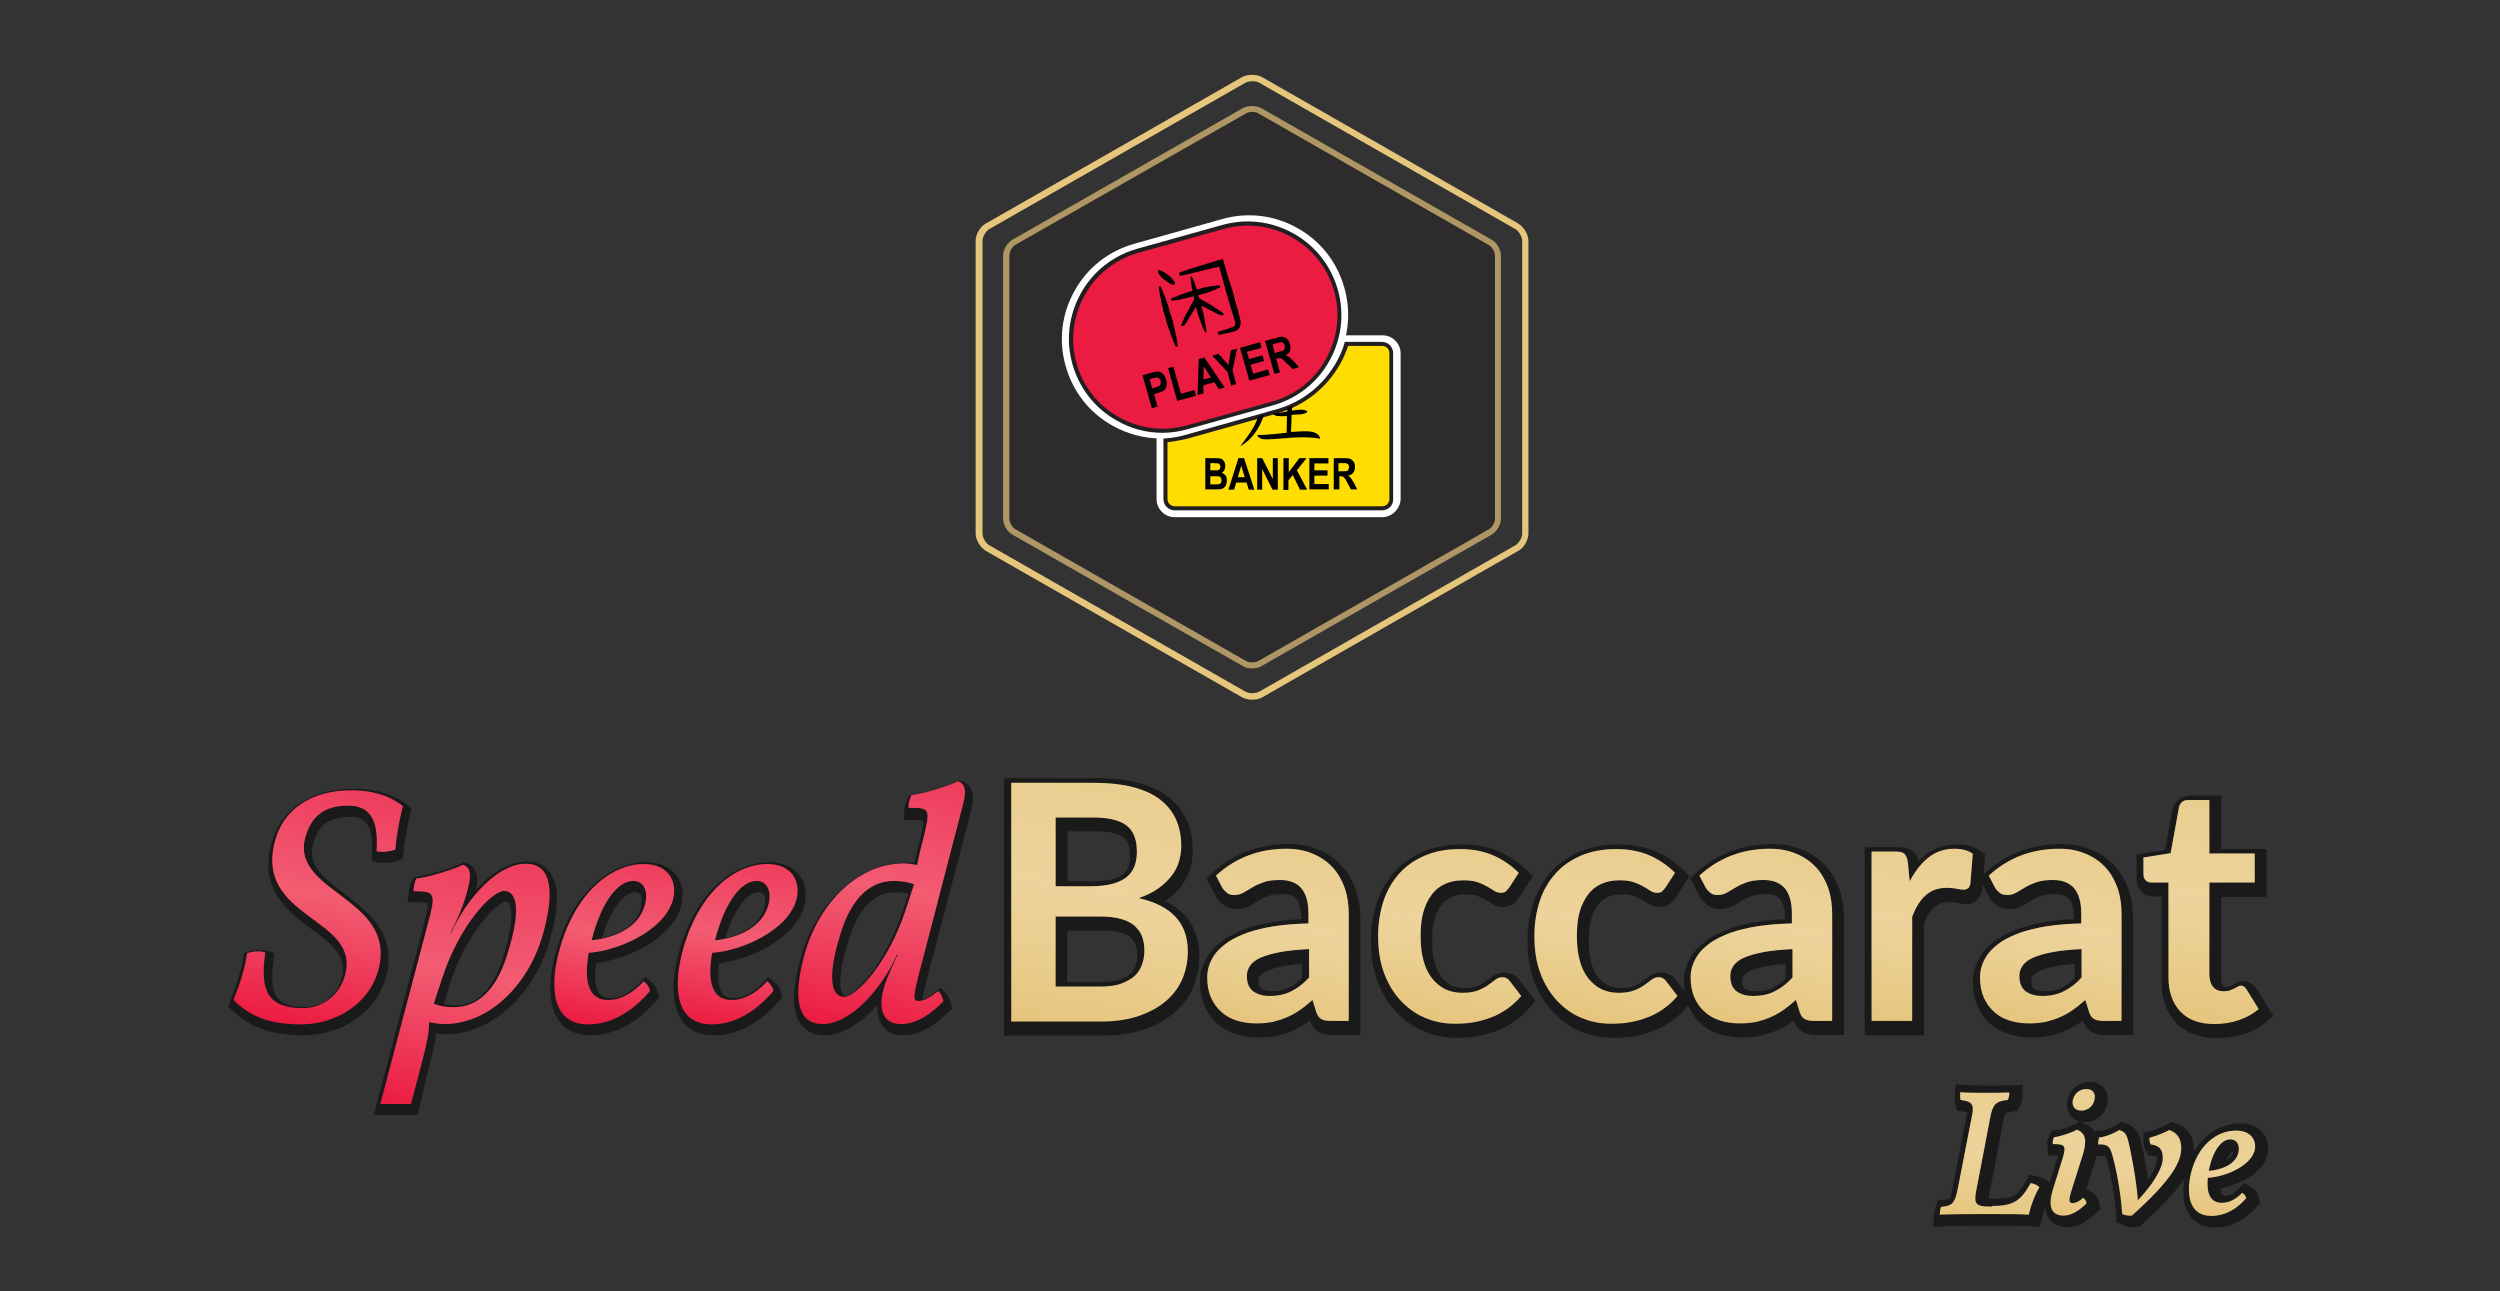 <?xml version="1.0" encoding="utf-8"?>
<!-- Generator: Adobe Illustrator 19.2.1, SVG Export Plug-In . SVG Version: 6.00 Build 0)  -->
<svg version="1.1" id="Layer_1" xmlns="http://www.w3.org/2000/svg" xmlns:xlink="http://www.w3.org/1999/xlink" x="0px" y="0px"
	 viewBox="0 0 800 413.2" style="enable-background:new 0 0 800 413.2;" xml:space="preserve">
<rect x="0" y="0" width="800" height="413.2" fill="#333333" stroke="none"/>
<style type="text/css">
	.st0{fill:none;stroke:#1A1A1A;stroke-width:6;stroke-miterlimit:10;}
	.st1{fill:#E6C57C;}
	.st2{fill:#1A1A1A;}
	.st3{fill:#EC1B41;}
	.st4{fill:url(#SVGID_1_);}
	.st5{fill:url(#SVGID_2_);}
	.st6{fill:url(#SVGID_3_);}
	.st7{fill:url(#SVGID_4_);}
	.st8{fill:url(#SVGID_5_);}
	.st9{fill:url(#SVGID_6_);}
	.st10{fill:url(#SVGID_7_);}
	.st11{fill:url(#SVGID_8_);}
	.st12{fill:url(#SVGID_9_);}
	.st13{fill:url(#SVGID_10_);}
	.st14{fill:url(#SVGID_11_);}
	.st15{fill:url(#SVGID_12_);}
	.st16{fill:url(#SVGID_13_);}
	.st17{opacity:0.4;}
	.st18{fill:#231F20;}
	.st19{opacity:0.7;fill:#E6C57C;}
	.st20{fill:#FFFFFF;}
	.st21{fill:#FFDD00;}
	.st22{fill-rule:evenodd;clip-rule:evenodd;}
	.st23{fill:url(#XMLID_2_);}
	.st24{fill:url(#XMLID_3_);}
	.st25{fill:url(#XMLID_4_);}
	.st26{fill:url(#XMLID_5_);}
</style>
<g>
	<path class="st0" d="M350.6,252c5,0,9.3,0.5,12.8,1.4c3.6,1,6.5,2.3,8.7,4.1c2.3,1.8,3.9,3.9,5,6.4c1.1,2.5,1.6,5.3,1.6,8.4
		c0,1.8-0.3,3.5-0.8,5.1c-0.5,1.6-1.3,3.2-2.5,4.6c-1.1,1.4-2.5,2.7-4.2,3.9c-1.7,1.2-3.7,2.1-6.1,3c10.5,2.4,15.7,8,15.7,17
		c0,3.2-0.6,6.2-1.8,9c-1.2,2.7-3,5.1-5.4,7.1c-2.4,2-5.3,3.5-8.7,4.7c-3.5,1.1-7.4,1.7-11.8,1.7h-28.8V252H350.6z M338.6,263V285
		h11.3c4.9,0,8.5-0.9,11-2.6c2.5-1.8,3.7-4.6,3.7-8.4c0-4-1.1-6.8-3.4-8.5c-2.3-1.7-5.8-2.5-10.6-2.5H338.6z M352.9,317.2
		c2.6,0,4.9-0.3,6.7-1c1.8-0.6,3.2-1.5,4.3-2.5c1.1-1.1,1.8-2.3,2.3-3.7c0.5-1.4,0.7-2.9,0.7-4.5c0-1.7-0.3-3.1-0.8-4.5
		c-0.5-1.3-1.4-2.4-2.5-3.4c-1.1-0.9-2.6-1.6-4.4-2.1c-1.8-0.5-3.9-0.7-6.4-0.7h-14.3v22.4H352.9z"/>
	<path class="st0" d="M389.8,281.7c6.2-5.7,13.7-8.6,22.5-8.6c3.2,0,6,0.5,8.5,1.6c2.5,1,4.6,2.5,6.3,4.3c1.7,1.8,3,4.1,3.9,6.6
		c0.9,2.6,1.3,5.4,1.3,8.4v34.2h-5.9c-1.2,0-2.2-0.2-2.9-0.6c-0.7-0.4-1.2-1.1-1.6-2.2l-1.2-3.9c-1.4,1.2-2.7,2.3-4,3.2
		c-1.3,0.9-2.7,1.7-4.1,2.3c-1.4,0.6-2.9,1.1-4.5,1.5c-1.6,0.3-3.4,0.5-5.3,0.5c-2.3,0-4.4-0.3-6.3-0.9c-1.9-0.6-3.6-1.5-5-2.8
		c-1.4-1.2-2.5-2.8-3.3-4.6c-0.8-1.8-1.2-4-1.2-6.4c0-1.4,0.2-2.7,0.7-4.1c0.5-1.4,1.2-2.6,2.2-3.9c1-1.2,2.4-2.4,4-3.5
		c1.7-1.1,3.7-2,6.1-2.9c2.4-0.8,5.2-1.5,8.4-2c3.2-0.5,6.9-0.8,11-0.9v-3.2c0-3.6-0.8-6.3-2.3-8.1c-1.5-1.7-3.8-2.6-6.7-2.6
		c-2.1,0-3.9,0.2-5.3,0.7c-1.4,0.5-2.6,1-3.7,1.7c-1.1,0.6-2,1.2-2.9,1.7c-0.9,0.5-1.8,0.7-2.9,0.7c-0.9,0-1.7-0.2-2.3-0.7
		c-0.6-0.5-1.1-1-1.5-1.7L389.8,281.7z M419.7,305.2c-3.8,0.2-6.9,0.5-9.5,1c-2.6,0.5-4.6,1.1-6.2,1.8c-1.5,0.7-2.7,1.6-3.3,2.6
		c-0.7,1-1,2.1-1,3.2c0,2.3,0.7,3.9,2,4.9c1.4,1,3.1,1.5,5.3,1.5c2.7,0,5-0.5,6.9-1.5c2-1,3.9-2.4,5.7-4.4V305.2z"/>
	<path class="st0" d="M483.6,285.6c-0.4,0.5-0.8,0.9-1.1,1.2c-0.4,0.3-0.9,0.4-1.6,0.4c-0.7,0-1.3-0.2-2-0.6
		c-0.6-0.4-1.4-0.9-2.3-1.4c-0.9-0.5-1.9-1-3.1-1.4c-1.2-0.4-2.7-0.6-4.5-0.6c-2.3,0-4.3,0.4-6,1.2c-1.7,0.8-3.2,2-4.3,3.6
		c-1.1,1.5-2,3.4-2.6,5.6c-0.6,2.2-0.8,4.7-0.8,7.5c0,2.9,0.3,5.5,0.9,7.7c0.6,2.3,1.5,4.1,2.7,5.7c1.2,1.5,2.6,2.7,4.2,3.5
		c1.7,0.8,3.5,1.2,5.6,1.2c2.1,0,3.8-0.3,5-0.8c1.3-0.5,2.4-1.1,3.2-1.7c0.9-0.6,1.6-1.2,2.3-1.7c0.7-0.5,1.4-0.8,2.2-0.8
		c1.1,0,1.8,0.4,2.4,1.2l3.7,4.8c-1.4,1.7-3,3.1-4.7,4.3c-1.7,1.1-3.4,2.1-5.3,2.7c-1.8,0.7-3.7,1.2-5.6,1.5
		c-1.9,0.3-3.8,0.4-5.7,0.4c-3.3,0-6.5-0.6-9.5-1.9c-3-1.2-5.5-3.1-7.8-5.5c-2.2-2.4-4-5.3-5.3-8.8c-1.3-3.5-1.9-7.4-1.9-11.9
		c0-4,0.6-7.7,1.7-11.1c1.1-3.4,2.8-6.3,5-8.8c2.2-2.5,5-4.4,8.2-5.8c3.3-1.4,7-2.1,11.3-2.1c4,0,7.6,0.7,10.6,2
		c3,1.3,5.8,3.2,8.2,5.6L483.6,285.6z"/>
	<path class="st0" d="M533.7,285.6c-0.4,0.5-0.8,0.9-1.1,1.2c-0.4,0.3-0.9,0.4-1.6,0.4c-0.7,0-1.3-0.2-2-0.6
		c-0.6-0.4-1.4-0.9-2.3-1.4c-0.9-0.5-1.9-1-3.1-1.4c-1.2-0.4-2.7-0.6-4.5-0.6c-2.3,0-4.3,0.4-6,1.2c-1.7,0.8-3.2,2-4.3,3.6
		c-1.1,1.5-2,3.4-2.6,5.6c-0.6,2.2-0.8,4.7-0.8,7.5c0,2.9,0.3,5.5,0.9,7.7c0.6,2.3,1.5,4.1,2.7,5.7c1.2,1.5,2.6,2.7,4.2,3.5
		c1.7,0.8,3.5,1.2,5.6,1.2c2.1,0,3.8-0.3,5-0.8c1.3-0.5,2.4-1.1,3.2-1.7c0.9-0.6,1.6-1.2,2.3-1.7c0.7-0.5,1.4-0.8,2.2-0.8
		c1.1,0,1.8,0.4,2.4,1.2l3.7,4.8c-1.4,1.7-3,3.1-4.7,4.3c-1.7,1.1-3.4,2.1-5.3,2.7c-1.8,0.7-3.7,1.2-5.6,1.5
		c-1.9,0.3-3.8,0.4-5.7,0.4c-3.3,0-6.5-0.6-9.5-1.9c-3-1.2-5.5-3.1-7.8-5.5c-2.2-2.4-4-5.3-5.3-8.8c-1.3-3.5-1.9-7.4-1.9-11.9
		c0-4,0.6-7.7,1.7-11.1c1.1-3.4,2.8-6.3,5-8.8c2.2-2.5,5-4.4,8.2-5.8c3.3-1.4,7-2.1,11.3-2.1c4,0,7.6,0.7,10.6,2
		c3,1.3,5.8,3.2,8.2,5.6L533.7,285.6z"/>
	<path class="st0" d="M544.6,281.7c6.2-5.7,13.7-8.6,22.5-8.6c3.2,0,6,0.5,8.5,1.6c2.5,1,4.6,2.5,6.3,4.3c1.7,1.8,3,4.1,3.9,6.6
		c0.9,2.6,1.3,5.4,1.3,8.4v34.2h-5.9c-1.2,0-2.2-0.2-2.9-0.6c-0.7-0.4-1.2-1.1-1.6-2.2l-1.2-3.9c-1.4,1.2-2.7,2.3-4,3.2
		c-1.3,0.9-2.7,1.7-4.1,2.3c-1.4,0.6-2.9,1.1-4.5,1.5c-1.6,0.3-3.4,0.5-5.3,0.5c-2.3,0-4.4-0.3-6.3-0.9c-1.9-0.6-3.6-1.5-5-2.8
		c-1.4-1.2-2.5-2.8-3.3-4.6c-0.8-1.8-1.2-4-1.2-6.4c0-1.4,0.2-2.7,0.7-4.1c0.5-1.4,1.2-2.6,2.2-3.9c1-1.2,2.4-2.4,4-3.5
		c1.7-1.1,3.7-2,6.1-2.9c2.4-0.8,5.2-1.5,8.4-2c3.2-0.5,6.9-0.8,11-0.9v-3.2c0-3.6-0.8-6.3-2.3-8.1c-1.5-1.7-3.8-2.6-6.7-2.6
		c-2.1,0-3.9,0.2-5.3,0.7c-1.4,0.5-2.6,1-3.7,1.7c-1.1,0.6-2,1.2-2.9,1.7c-0.9,0.5-1.8,0.7-2.9,0.7c-0.9,0-1.7-0.2-2.3-0.7
		c-0.6-0.5-1.1-1-1.5-1.7L544.6,281.7z M574.5,305.2c-3.8,0.2-6.9,0.5-9.5,1c-2.6,0.5-4.6,1.1-6.2,1.8c-1.5,0.7-2.7,1.6-3.3,2.6
		c-0.7,1-1,2.1-1,3.2c0,2.3,0.7,3.9,2,4.9c1.4,1,3.1,1.5,5.3,1.5c2.7,0,5-0.5,6.9-1.5c2-1,3.9-2.4,5.7-4.4V305.2z"/>
	<path class="st0" d="M611.9,283.6c1.7-3.2,3.7-5.8,6-7.6c2.3-1.8,5.1-2.8,8.2-2.8c2.5,0,4.5,0.5,6,1.6l-0.8,9.8
		c-0.2,0.6-0.4,1.1-0.8,1.3c-0.3,0.3-0.8,0.4-1.3,0.4c-0.5,0-1.3-0.1-2.3-0.3c-1-0.2-2.1-0.3-3-0.3c-1.4,0-2.7,0.2-3.9,0.6
		c-1.1,0.4-2.1,1-3,1.8c-0.9,0.8-1.7,1.8-2.4,2.9c-0.7,1.1-1.3,2.4-1.9,3.9v33.4h-13v-54.2h7.7c1.3,0,2.3,0.2,2.8,0.7
		c0.5,0.5,0.9,1.3,1.1,2.6L611.9,283.6z"/>
	<path class="st0" d="M637.1,281.7c6.2-5.7,13.7-8.6,22.5-8.6c3.2,0,6,0.5,8.5,1.6c2.5,1,4.6,2.5,6.3,4.3c1.7,1.8,3,4.1,3.9,6.6
		c0.9,2.6,1.3,5.4,1.3,8.4v34.2h-5.9c-1.2,0-2.2-0.2-2.9-0.6c-0.7-0.4-1.2-1.1-1.6-2.2l-1.2-3.9c-1.4,1.2-2.7,2.3-4,3.2
		c-1.3,0.9-2.7,1.7-4.1,2.3c-1.4,0.6-2.9,1.1-4.5,1.5c-1.6,0.3-3.4,0.5-5.3,0.5c-2.3,0-4.4-0.3-6.3-0.9c-1.9-0.6-3.6-1.5-5-2.8
		c-1.4-1.2-2.5-2.8-3.3-4.6c-0.8-1.8-1.2-4-1.2-6.4c0-1.4,0.2-2.7,0.7-4.1c0.5-1.4,1.2-2.6,2.2-3.9c1-1.2,2.4-2.4,4-3.5
		c1.7-1.1,3.7-2,6.1-2.9c2.4-0.8,5.2-1.5,8.4-2c3.2-0.5,6.9-0.8,11-0.9v-3.2c0-3.6-0.8-6.3-2.3-8.1c-1.5-1.7-3.8-2.6-6.7-2.6
		c-2.1,0-3.9,0.2-5.3,0.7c-1.4,0.5-2.6,1-3.7,1.7c-1.1,0.6-2,1.2-2.9,1.7c-0.9,0.5-1.8,0.7-2.9,0.7c-0.9,0-1.7-0.2-2.3-0.7
		c-0.6-0.5-1.1-1-1.5-1.7L637.1,281.7z M667,305.2c-3.8,0.2-6.9,0.5-9.5,1c-2.6,0.5-4.6,1.1-6.2,1.8c-1.5,0.7-2.7,1.6-3.3,2.6
		c-0.7,1-1,2.1-1,3.2c0,2.3,0.7,3.9,2,4.9c1.4,1,3.1,1.5,5.3,1.5c2.7,0,5-0.5,6.9-1.5c2-1,3.9-2.4,5.7-4.4V305.2z"/>
	<path class="st0" d="M709.4,329.2c-4.7,0-8.3-1.3-10.9-4c-2.5-2.7-3.8-6.3-3.8-11v-30.3h-5.5c-0.7,0-1.3-0.2-1.8-0.7
		c-0.5-0.5-0.7-1.1-0.7-2.1V276l8.7-1.4l2.7-14.8c0.2-0.7,0.5-1.2,1-1.6c0.5-0.4,1.1-0.6,1.9-0.6h6.8v17.1h14.5v9.3h-14.5v29.4
		c0,1.7,0.4,3,1.2,4c0.8,1,2,1.4,3.4,1.4c0.8,0,1.5-0.1,2-0.3c0.5-0.2,1-0.4,1.4-0.6s0.8-0.4,1.1-0.6c0.3-0.2,0.6-0.3,1-0.3
		c0.4,0,0.7,0.1,1,0.3c0.2,0.2,0.5,0.5,0.8,0.9l3.9,6.3c-1.9,1.6-4.1,2.8-6.5,3.6C714.6,328.8,712,329.2,709.4,329.2z"/>
	<g>
		<path class="st1" d="M349.9,250.5c5,0,9.3,0.5,12.8,1.4c3.6,1,6.5,2.3,8.7,4.1c2.3,1.8,3.9,3.9,5,6.4c1.1,2.5,1.6,5.3,1.6,8.4
			c0,1.8-0.3,3.5-0.8,5.1c-0.5,1.6-1.3,3.2-2.5,4.6c-1.1,1.4-2.5,2.7-4.2,3.9c-1.7,1.2-3.7,2.1-6.1,3c10.5,2.4,15.7,8,15.7,17
			c0,3.2-0.6,6.2-1.8,9c-1.2,2.7-3,5.1-5.4,7.1c-2.4,2-5.3,3.5-8.7,4.7c-3.5,1.1-7.4,1.7-11.8,1.7h-28.8v-76.4H349.9z M337.8,261.5
			v22.1h11.3c4.9,0,8.5-0.9,11-2.6c2.5-1.8,3.7-4.6,3.7-8.4c0-4-1.1-6.8-3.4-8.5c-2.3-1.7-5.8-2.5-10.6-2.5H337.8z M352.2,315.7
			c2.6,0,4.9-0.3,6.7-1s3.2-1.5,4.3-2.5c1.1-1.1,1.8-2.3,2.3-3.7c0.5-1.4,0.7-2.9,0.7-4.5c0-1.7-0.3-3.1-0.8-4.5
			c-0.5-1.3-1.4-2.4-2.5-3.4c-1.1-0.9-2.6-1.6-4.4-2.1c-1.8-0.5-3.9-0.7-6.4-0.7h-14.3v22.4H352.2z"/>
		<path class="st1" d="M389.1,280.2c6.2-5.7,13.7-8.6,22.5-8.6c3.2,0,6,0.5,8.5,1.6c2.5,1,4.6,2.5,6.3,4.3c1.7,1.8,3,4.1,3.9,6.6
			c0.9,2.6,1.3,5.4,1.3,8.4v34.2h-5.9c-1.2,0-2.2-0.2-2.9-0.6c-0.7-0.4-1.2-1.1-1.6-2.2l-1.2-3.9c-1.4,1.2-2.7,2.3-4,3.2
			c-1.3,0.9-2.7,1.7-4.1,2.3c-1.4,0.6-2.9,1.1-4.5,1.5c-1.6,0.3-3.4,0.5-5.3,0.5c-2.3,0-4.4-0.3-6.3-0.9c-1.9-0.6-3.6-1.5-5-2.8
			c-1.4-1.2-2.5-2.8-3.3-4.6c-0.8-1.8-1.2-4-1.2-6.4c0-1.4,0.2-2.7,0.7-4.1c0.5-1.4,1.2-2.6,2.2-3.9c1-1.2,2.4-2.4,4-3.5
			c1.7-1.1,3.7-2,6.1-2.9c2.4-0.8,5.2-1.5,8.4-2c3.2-0.5,6.9-0.8,11-0.9v-3.2c0-3.6-0.8-6.3-2.3-8.1c-1.5-1.7-3.8-2.6-6.7-2.6
			c-2.1,0-3.9,0.2-5.3,0.7c-1.4,0.5-2.6,1-3.7,1.7c-1.1,0.6-2,1.2-2.9,1.7c-0.9,0.5-1.8,0.7-2.9,0.7c-0.9,0-1.7-0.2-2.3-0.7
			c-0.6-0.5-1.1-1-1.5-1.7L389.1,280.2z M419,303.7c-3.8,0.2-6.9,0.5-9.5,1c-2.6,0.5-4.6,1.1-6.2,1.8c-1.5,0.7-2.7,1.6-3.3,2.6
			c-0.7,1-1,2.1-1,3.2c0,2.3,0.7,3.9,2,4.9c1.4,1,3.1,1.5,5.3,1.5c2.7,0,5-0.5,6.9-1.5c2-1,3.9-2.4,5.7-4.4V303.7z"/>
		<path class="st1" d="M482.9,284.1c-0.4,0.5-0.8,0.9-1.1,1.2c-0.4,0.3-0.9,0.4-1.6,0.4c-0.7,0-1.3-0.2-2-0.6
			c-0.6-0.4-1.4-0.9-2.3-1.4c-0.9-0.5-1.9-1-3.1-1.4c-1.2-0.4-2.7-0.6-4.5-0.6c-2.3,0-4.3,0.4-6,1.2c-1.7,0.8-3.2,2-4.3,3.6
			c-1.1,1.5-2,3.4-2.6,5.6c-0.6,2.2-0.8,4.7-0.8,7.5c0,2.9,0.3,5.5,0.9,7.7c0.6,2.3,1.5,4.1,2.7,5.7c1.2,1.5,2.6,2.7,4.2,3.5
			c1.7,0.8,3.5,1.2,5.6,1.2c2.1,0,3.8-0.3,5-0.8c1.3-0.5,2.4-1.1,3.2-1.7c0.9-0.6,1.6-1.2,2.3-1.7c0.7-0.5,1.4-0.8,2.2-0.8
			c1.1,0,1.8,0.4,2.4,1.2l3.7,4.8c-1.4,1.7-3,3.1-4.7,4.3c-1.7,1.1-3.4,2.1-5.3,2.7c-1.8,0.7-3.7,1.2-5.6,1.5
			c-1.9,0.3-3.8,0.4-5.7,0.4c-3.3,0-6.5-0.6-9.5-1.9c-3-1.2-5.5-3.1-7.8-5.5c-2.2-2.4-4-5.3-5.3-8.8c-1.3-3.5-1.9-7.4-1.9-11.9
			c0-4,0.6-7.7,1.7-11.1c1.1-3.4,2.8-6.3,5-8.8c2.2-2.5,5-4.4,8.2-5.8c3.3-1.4,7-2.1,11.3-2.1c4,0,7.6,0.7,10.6,2
			c3,1.3,5.8,3.2,8.2,5.6L482.9,284.1z"/>
		<path class="st1" d="M532.9,284.1c-0.4,0.5-0.8,0.9-1.1,1.2c-0.4,0.3-0.9,0.4-1.6,0.4c-0.7,0-1.3-0.2-2-0.6
			c-0.6-0.4-1.4-0.9-2.3-1.4c-0.9-0.5-1.9-1-3.1-1.4c-1.2-0.4-2.7-0.6-4.5-0.6c-2.3,0-4.3,0.4-6,1.2c-1.7,0.8-3.2,2-4.3,3.6
			c-1.1,1.5-2,3.4-2.6,5.6c-0.6,2.2-0.8,4.7-0.8,7.5c0,2.9,0.3,5.5,0.9,7.7c0.6,2.3,1.5,4.1,2.7,5.7c1.2,1.5,2.6,2.7,4.2,3.5
			c1.7,0.8,3.5,1.2,5.6,1.2c2.1,0,3.8-0.3,5-0.8c1.3-0.5,2.4-1.1,3.2-1.7c0.9-0.6,1.6-1.2,2.3-1.7c0.7-0.5,1.4-0.8,2.2-0.8
			c1.1,0,1.8,0.4,2.4,1.2l3.7,4.8c-1.4,1.7-3,3.1-4.7,4.3c-1.7,1.1-3.4,2.1-5.3,2.7c-1.8,0.7-3.7,1.2-5.6,1.5
			c-1.9,0.3-3.8,0.4-5.7,0.4c-3.3,0-6.5-0.6-9.5-1.9c-3-1.2-5.5-3.1-7.8-5.5c-2.2-2.4-4-5.3-5.3-8.8c-1.3-3.5-1.9-7.4-1.9-11.9
			c0-4,0.6-7.7,1.7-11.1c1.1-3.4,2.8-6.3,5-8.8c2.2-2.5,5-4.4,8.2-5.8c3.3-1.4,7-2.1,11.3-2.1c4,0,7.6,0.7,10.6,2
			c3,1.3,5.8,3.2,8.2,5.6L532.9,284.1z"/>
		<path class="st1" d="M543.8,280.2c6.2-5.7,13.7-8.6,22.5-8.6c3.2,0,6,0.5,8.5,1.6c2.5,1,4.6,2.5,6.3,4.3c1.7,1.8,3,4.1,3.9,6.6
			c0.9,2.6,1.3,5.4,1.3,8.4v34.2h-5.9c-1.2,0-2.2-0.2-2.9-0.6c-0.7-0.4-1.2-1.1-1.6-2.2l-1.2-3.9c-1.4,1.2-2.7,2.3-4,3.2
			c-1.3,0.9-2.7,1.7-4.1,2.3c-1.4,0.6-2.9,1.1-4.5,1.5c-1.6,0.3-3.4,0.5-5.3,0.5c-2.3,0-4.4-0.3-6.3-0.9s-3.6-1.5-5-2.8
			c-1.4-1.2-2.5-2.8-3.3-4.6c-0.8-1.8-1.2-4-1.2-6.4c0-1.4,0.2-2.7,0.7-4.1c0.5-1.4,1.2-2.6,2.2-3.9c1-1.2,2.4-2.4,4-3.5
			c1.7-1.1,3.7-2,6.1-2.9c2.4-0.8,5.2-1.5,8.4-2c3.2-0.5,6.9-0.8,11-0.9v-3.2c0-3.6-0.8-6.3-2.3-8.1c-1.5-1.7-3.8-2.6-6.7-2.6
			c-2.1,0-3.9,0.2-5.3,0.7c-1.4,0.5-2.6,1-3.7,1.7c-1.1,0.6-2,1.2-2.9,1.7c-0.9,0.5-1.8,0.7-2.9,0.7c-0.9,0-1.7-0.2-2.3-0.7
			c-0.6-0.5-1.1-1-1.5-1.7L543.8,280.2z M573.7,303.7c-3.8,0.2-6.9,0.5-9.5,1c-2.6,0.5-4.6,1.1-6.2,1.8c-1.5,0.7-2.7,1.6-3.3,2.6
			c-0.7,1-1,2.1-1,3.2c0,2.3,0.7,3.9,2,4.9c1.4,1,3.1,1.5,5.3,1.5c2.7,0,5-0.5,6.9-1.5c2-1,3.9-2.4,5.7-4.4V303.7z"/>
		<path class="st1" d="M611.1,282c1.7-3.2,3.7-5.8,6-7.6c2.3-1.8,5.1-2.8,8.2-2.8c2.5,0,4.5,0.5,6,1.6l-0.8,9.8
			c-0.2,0.6-0.4,1.1-0.8,1.3s-0.8,0.4-1.3,0.4c-0.5,0-1.3-0.1-2.3-0.3c-1-0.2-2.1-0.3-3-0.3c-1.4,0-2.7,0.2-3.9,0.6
			c-1.1,0.4-2.1,1-3,1.8c-0.9,0.8-1.7,1.8-2.4,2.9c-0.7,1.1-1.3,2.4-1.9,3.9v33.4h-13v-54.2h7.7c1.3,0,2.3,0.2,2.8,0.7
			c0.5,0.5,0.9,1.3,1.1,2.6L611.1,282z"/>
		<path class="st1" d="M636.4,280.2c6.2-5.7,13.7-8.6,22.5-8.6c3.2,0,6,0.5,8.5,1.6c2.5,1,4.6,2.5,6.3,4.3c1.7,1.8,3,4.1,3.9,6.6
			c0.9,2.6,1.3,5.4,1.3,8.4v34.2h-5.9c-1.2,0-2.2-0.2-2.9-0.6c-0.7-0.4-1.2-1.1-1.6-2.2l-1.2-3.9c-1.4,1.2-2.7,2.3-4,3.2
			c-1.3,0.9-2.7,1.7-4.1,2.3c-1.4,0.6-2.9,1.1-4.5,1.5c-1.6,0.3-3.4,0.5-5.3,0.5c-2.3,0-4.4-0.3-6.3-0.9s-3.6-1.5-5-2.8
			c-1.4-1.2-2.5-2.8-3.3-4.6c-0.8-1.8-1.2-4-1.2-6.4c0-1.4,0.2-2.7,0.7-4.1c0.5-1.4,1.2-2.6,2.2-3.9c1-1.2,2.4-2.4,4-3.5
			c1.7-1.1,3.7-2,6.1-2.9c2.4-0.8,5.2-1.5,8.4-2c3.2-0.5,6.9-0.8,11-0.9v-3.2c0-3.6-0.8-6.3-2.3-8.1c-1.5-1.7-3.8-2.6-6.7-2.6
			c-2.1,0-3.9,0.2-5.3,0.7c-1.4,0.5-2.6,1-3.7,1.7c-1.1,0.6-2,1.2-2.9,1.7c-0.9,0.5-1.8,0.7-2.9,0.7c-0.9,0-1.7-0.2-2.3-0.7
			c-0.6-0.5-1.1-1-1.5-1.7L636.4,280.2z M666.2,303.7c-3.8,0.2-6.9,0.5-9.5,1c-2.6,0.5-4.6,1.1-6.2,1.8c-1.5,0.7-2.7,1.6-3.3,2.6
			c-0.7,1-1,2.1-1,3.2c0,2.3,0.7,3.9,2,4.9c1.4,1,3.1,1.5,5.3,1.5c2.7,0,5-0.5,6.9-1.5c2-1,3.9-2.4,5.7-4.4V303.7z"/>
		<path class="st1" d="M708.6,327.7c-4.7,0-8.3-1.3-10.9-4c-2.5-2.7-3.8-6.3-3.8-11v-30.3h-5.5c-0.7,0-1.3-0.2-1.8-0.7
			c-0.5-0.5-0.7-1.1-0.7-2.1v-5.2l8.7-1.4l2.7-14.8c0.2-0.7,0.5-1.2,1-1.6c0.5-0.4,1.1-0.6,1.9-0.6h6.8v17.1h14.5v9.3h-14.5v29.4
			c0,1.7,0.4,3,1.2,4c0.8,1,2,1.4,3.4,1.4c0.8,0,1.5-0.1,2-0.3c0.5-0.2,1-0.4,1.4-0.6c0.4-0.2,0.8-0.4,1.1-0.6
			c0.3-0.2,0.6-0.3,1-0.3c0.4,0,0.7,0.1,1,0.3c0.2,0.2,0.5,0.5,0.8,0.9l3.9,6.3c-1.9,1.6-4.1,2.8-6.5,3.6
			C713.8,327.3,711.3,327.7,708.6,327.7z"/>
	</g>
	<g>
		<g>
			<path class="st2" d="M97,331.3c-12.5,0-18.5-4-23-8.3l-1-0.9l0.5-1.3c2.2-5.5,3.7-10.3,4.3-14.5l0.2-1.2l1.1-0.4
				c2.3-0.8,5.1-0.9,7.1-0.2l1.6,0.5l-0.2,1.7c-1,6.6-0.5,10.6,1.4,12.9c1.5,1.8,4.4,2.6,8.7,2.6c5.5,0,10.1-3.6,11.6-9
				c1.9-6.9-2.3-10.5-9.5-15.8c-7.5-5.6-16.9-12.5-13-27.3c2.9-11.1,12.7-17.7,26.3-17.7c7.3,0,13.6,2,17.7,5.6l0.9,0.8l-0.3,1.2
				c-1.3,5.3-2,9.3-2.4,13.6l-0.1,1.2l-1.2,0.5c-2,0.8-4.7,1-7,0.6l-1.8-0.3l0.1-1.8c0.4-5.3-0.3-8.9-2-10.7
				c-1.1-1.2-2.8-1.7-5.2-1.7c-6.6,0-10.2,2.8-11.7,9c-1.5,6.3,2.8,10.1,10.1,15.6c7.5,5.7,16.9,12.8,13.4,26.3
				C120.8,323.5,109.8,331.3,97,331.3z M77.7,321c4.3,3.8,9.5,6.3,19.3,6.3c11,0,20.4-6.6,22.9-16c2.9-10.9-4.3-16.3-11.9-22.1
				c-6.8-5.2-13.9-10.5-11.6-19.8c2-8,7.2-12.1,15.6-12.1c3.6,0,6.2,1,8.1,3c2.2,2.4,3.3,6.2,3.2,11.7c0.7,0,1.4-0.1,2-0.2
				c0.4-3.7,1-7.3,2-11.6c-3.3-2.4-8.4-3.8-14.1-3.8c-11.7,0-20.1,5.5-22.5,14.7c-3.2,12.2,3.9,17.4,11.5,23
				c6.7,5,13.7,10.1,10.9,20c-2,7.1-8.2,11.9-15.5,11.9c-5.6,0-9.3-1.3-11.7-4c-2.5-2.9-3.3-7.3-2.6-14.1c-0.6,0-1.2,0-1.8,0.1
				C80.8,312,79.5,316.2,77.7,321z"/>
		</g>
		<g>
			<path class="st2" d="M133.6,356.8h-14l15.8-60.1c0.6-2.4,1.8-6.8,1.4-7.7c-0.4-0.3-2.9-0.3-4.1-0.3h-2.2l0.2-2.2
				c0.1-1.7,0.3-3.5,1.4-5.1l0.5-0.8l0.9-0.1c3.1-0.3,11.1-2.7,14.2-4.2l0.7-0.4l0.8,0.3c4.3,1.5,3.7,6.2,3.1,8.5
				c4.9-5.3,10.6-9,16.2-9c3.2,0,5.8,1.2,7.4,3.4c3.1,4.1,3.1,11.2,0,21.9l0,0c-5.1,17.7-18.9,30-33.4,30c-1,0-2-0.1-3-0.3
				c-0.3,2.7-0.9,5.9-2.1,10.2L133.6,356.8z M124.8,352.8h5.7l3.3-12.6c1.4-5.3,2-8.7,2.1-11.6l0-2.5l2.4,0.5
				c1.8,0.4,3.4,0.6,4.5,0.6c12.8,0,25-11.2,29.6-27.1c3.4-12.2,1.9-16.8,0.6-18.4c-0.9-1.2-2.3-1.8-4.2-1.8
				c-5.7,0-11.9,5.3-16.8,11.9c2.3-2.8,6.5-7.2,10-7.2c1.7,0,3.2,0.7,4.2,2.1c2.4,3.2,2.1,9.8-0.8,19.5
				c-4.7,16.2-13.1,19.6-19.4,19.6c-2.8,0-5.2-0.4-7.2-1.2l-1.7-0.7l3.1-9.3c1.4-4.3,3.2-8.6,5.2-12.5h-3.8l2.6-5.4
				c2-3.9,3.4-7.7,4.4-12c0.7-2.7,0.5-3.7,0.2-4.2c-3.4,1.5-9.7,3.4-13.5,4c0,0.1-0.1,0.2-0.1,0.3c2.1,0.1,3.9,0.4,5,1.9
				c1.6,2.1,0.8,5.2-0.8,11.1L124.8,352.8z M142,321.3c1.2,0.3,2.5,0.4,3.9,0.4c7.1,0,12.3-5.6,15.5-16.7c2.8-9.4,2.6-14.4,1.4-16
				c-0.2-0.3-0.5-0.5-1-0.5c-2.4,0-12.5,9.6-18.1,27.1L142,321.3z"/>
		</g>
		<g>
			<path class="st2" d="M188.9,331.3c-4.4,0-7.7-1.5-9.9-4.5c-4.7-6.3-2.6-17.1-0.9-22.9c6-20.7,19.1-28,28.5-28
				c5.5,0,8.4,2.3,9.9,4.3c2,2.7,2.5,6.5,1.3,10.3l0,0c-3.2,10.1-17.2,16.5-27,17.7c-0.7,4.7-0.3,8.2,1.1,9.9
				c0.8,0.9,1.9,1.3,3.4,1.3c2.3,0,5.9-0.9,9.9-5.4l1.2-1.3l1.5,1.1c1.5,1.1,2.4,2.5,2.8,4.3l0.2,1l-0.6,0.8
				C205.9,325.1,198.6,331.3,188.9,331.3z M206.5,280c-12,0-21,12.6-24.7,25.1c-2.5,8.6-2.4,15.9,0.3,19.4c1.4,1.9,3.6,2.9,6.7,2.9
				c6.5,0,11.8-3.4,15.6-7.1c-3.6,2.7-6.9,3.3-9.2,3.3c-2.7,0-5-1-6.5-2.8c-2.4-2.9-3-7.8-1.7-14.7l0.3-1.4l0,0l0.7-2.8
				c3.3-12.8,9-20.5,15.3-20.5c2,0,3.7,0.8,4.8,2.3c1.5,2,1.8,4.9,0.9,8.2c-1.1,3.7-3.6,6.7-7.1,8.9c5.6-2.7,10.6-6.7,12.1-11.4
				c0.8-2.5,0.5-5-0.7-6.7C211.9,280.9,209.6,280,206.5,280z M203.2,285.5c-3.1,0-7.5,4.5-10.6,14.6c6.5-1.3,11-4.6,12.4-9.3
				c0.5-1.9,0.5-3.7-0.2-4.6C204.6,285.9,204.2,285.5,203.2,285.5z"/>
		</g>
		<g>
			<path class="st2" d="M228.3,331.3c-4.4,0-7.7-1.5-9.9-4.5c-4.7-6.3-2.6-17.1-0.9-22.9c6-20.7,19.1-28,28.5-28
				c5.5,0,8.4,2.3,9.9,4.3c2,2.7,2.5,6.5,1.3,10.3l0,0c-3.2,10.1-17.2,16.5-27,17.7c-0.7,4.7-0.3,8.2,1.1,9.9
				c0.8,0.9,1.9,1.3,3.4,1.3c2.3,0,5.9-0.9,9.9-5.4l1.2-1.3l1.5,1.1c1.5,1.1,2.4,2.5,2.8,4.3l0.2,1l-0.6,0.8
				C245.3,325.1,238.1,331.3,228.3,331.3z M246,280c-12,0-21,12.6-24.7,25.1c-2.5,8.6-2.4,15.9,0.3,19.4c1.4,1.9,3.6,2.9,6.7,2.9
				c6.5,0,11.8-3.4,15.6-7.1c-3.6,2.7-6.9,3.3-9.2,3.3c-2.7,0-5-1-6.5-2.8c-2.4-2.9-3-7.8-1.7-14.7l0.3-1.4l0,0l0.7-2.8
				c3.3-12.8,9-20.5,15.3-20.5c2,0,3.7,0.8,4.8,2.3c1.5,2,1.8,4.9,0.9,8.2c-1.1,3.7-3.6,6.7-7.1,8.9c5.6-2.7,10.6-6.7,12.1-11.4
				c0.8-2.5,0.5-5-0.7-6.7C251.4,280.9,249.1,280,246,280z M242.7,285.5c-3.1,0-7.5,4.5-10.6,14.6c6.5-1.3,11-4.6,12.4-9.3
				c0.5-1.9,0.5-3.7-0.2-4.6C244.1,285.9,243.7,285.5,242.7,285.5z"/>
		</g>
		<g>
			<path class="st2" d="M289.1,331.3c-3.8,0-5.8-1.7-6.8-3.1c-1.3-1.9-1.6-4.4-1.5-6.7c-5.1,5.7-11.1,9.8-17,9.8
				c-3.2,0-5.8-1.2-7.4-3.4c-3.1-4.1-3.1-11.2,0-21.9c5.1-17.7,18.9-30,33.4-30c0.9,0,1.8,0.1,2.8,0.2c0.4-1.9,0.9-3.8,1.4-5.9
				c0.7-2.7,1.7-6.7,1.4-7.7c-0.6-0.2-2.4-0.2-4.1-0.2h-2l0-2c0-1.9,0.5-3.8,1.3-5.1l0.5-0.9l1-0.1c3.1-0.3,11.1-2.7,14.2-4.2
				l0.7-0.4l0.8,0.3c4.9,1.7,3.4,7.4,3,9.3l-13.3,50.6c-0.8,3.1-2.1,7.9-2.4,10c0.9-0.2,2.2-0.9,4.4-2.7l1.5-1.2l1.3,1.4
				c1.3,1.4,1.8,3,2.1,4.2l0.3,1.1l-0.8,0.8C298.7,328.7,293.9,331.3,289.1,331.3z M287.3,305.2h4.3l-1.9,3.1c-0.7,1.2-2,4-3.6,7.9
				c-1.6,4.2-1.8,8-0.5,9.8c0.2,0.3,1,1.4,3.5,1.4c3.2,0,6.7-1.7,10.5-5.2c-1.8,1.1-3.3,1.8-5.1,1.8c-0.4,0-1.7,0-2.6-1.1
				c-1.3-1.6-0.8-3.9,1.9-14l13.3-50.6c0.7-2.6,0.5-3.7,0.2-4.1c-3.4,1.5-9.7,3.4-13.5,4c0,0.1-0.1,0.2-0.1,0.3
				c2.3,0.1,3.9,0.4,5,1.7c1.5,2,0.9,4.9-0.7,11.2c-0.7,2.8-1.3,5.3-1.7,7.6l-0.4,2.1l-2-0.5c-1.3-0.3-2.7-0.5-3.9-0.5
				c-12.8,0-25,11.2-29.6,27.1c-3.4,12.2-1.9,16.8-0.6,18.4c0.9,1.2,2.3,1.8,4.2,1.8c5.7,0,11.9-5.3,16.8-11.9
				c-2.3,2.8-6.5,7.2-10,7.2c-1.7,0-3.2-0.7-4.2-2.1c-2.4-3.2-2.1-9.8,0.8-19.5c4.7-16.2,13.1-19.6,19.4-19.6c2.8,0,5.2,0.4,7.2,1.2
				l1.7,0.7l-3.1,9.3C291.1,297.1,289.3,301.3,287.3,305.2z M286.6,285.5c-7.1,0-12.3,5.6-15.5,16.7c-2.8,9.4-2.6,14.4-1.4,16
				c0.3,0.3,0.5,0.5,1,0.5c2.4,0,12.5-9.6,18.1-27.1l0,0l1.9-5.6C289.4,285.6,288.1,285.5,286.6,285.5z"/>
		</g>
		<g>
			<path class="st3" d="M128.9,258c-1.2,4.9-2,9.1-2.4,13.9c-1.7,0.6-4,0.9-6,0.5c0.8-11.2-2.9-14.6-9.2-14.6c-7,0-11.8,3-13.7,10.6
				c-4.2,17.3,29.5,19.1,23.5,41.9c-2.7,10.5-13.2,17.5-24.8,17.5c-11,0-16.8-3.1-21.6-7.8c2.1-5.1,3.7-10.1,4.4-15
				c1.8-0.6,4.2-0.8,5.8-0.2c-1.9,12.6,1.1,17.8,12,17.8c6.4,0,11.8-4.2,13.5-10.5c5.2-18.6-29.1-17.9-22.4-43
				c2.6-9.9,11.4-16.2,24.4-16.2C119.9,252.9,125.6,255.1,128.9,258z"/>
		</g>
		<g>
			<path class="st3" d="M173.7,299.1c-4.8,16.6-17.5,28.6-31.5,28.6c-1.5,0-3.4-0.3-4.9-0.6c0,2.8-0.5,6.1-2.1,12.1l-3.7,14.1h-9.8
				l15.2-57.6c2.7-10,2.3-10.5-4.6-10.5c0.1-1.5,0.3-3,1-4.1c3.5-0.3,11.7-2.8,14.9-4.4c2.2,0.8,2.7,2.9,1.7,6.9
				c-1,4.3-2.5,8.3-4.5,12.4l-1.2,2.5h0.2c4.9-10.9,14.8-22.1,23.8-22.1C175.4,276.3,178.2,283.1,173.7,299.1z M161.3,285.1
				c-3.8,0-14.3,10.7-20,28.5l-2.5,7.6c1.9,0.8,4.1,1.1,6.5,1.1c8.8,0,14.4-7.4,17.4-18.1C166.5,291.9,165.7,285.1,161.3,285.1z"/>
		</g>
		<g>
			<path class="st3" d="M215.2,288.4c-3,9.5-17.5,15.9-26.8,16.5c-1.4,7.7-0.8,15.1,6.2,15.1c3.5,0,7.5-1.7,11.4-6
				c1,0.8,1.7,1.7,2,3.1c-5.1,6-11.8,10.7-19.8,10.7c-12.4,0-12.2-13.6-8.9-24.8c5.3-18.1,16.8-26.5,26.6-26.5
				C214.3,276.4,217,282.6,215.2,288.4z M202.6,281.9c-4.6,0-10,6.1-13.3,19c7.9-0.8,15.1-4.4,17-11.1
				C207.6,285.4,206.2,281.9,202.6,281.9z"/>
		</g>
		<g>
			<path class="st3" d="M254.7,288.4c-3,9.5-17.5,15.9-26.8,16.5c-1.4,7.7-0.8,15.1,6.2,15.1c3.5,0,7.5-1.7,11.4-6
				c1,0.8,1.7,1.7,2,3.1c-5.1,6-11.8,10.7-19.8,10.7c-12.4,0-12.2-13.6-8.9-24.8c5.3-18.1,16.8-26.5,26.6-26.5
				C253.8,276.4,256.5,282.6,254.7,288.4z M242.1,281.9c-4.6,0-10,6.1-13.3,19c7.9-0.8,15.1-4.4,17-11.1
				C247.1,285.4,245.6,281.9,242.1,281.9z"/>
		</g>
		<g>
			<path class="st3" d="M295.1,307.7c-3.1,11.5-3,12.6-1.2,12.6c1.7,0,3.4-0.9,6.4-3.2c0.9,1,1.3,2,1.6,3.3c-4,4.1-8.6,7.3-13.5,7.3
				c-7.7,0-7.1-7.9-4.8-13.9c0.8-2,2.6-6.4,3.7-8.2H287c-4.9,10.9-14.8,22.1-23.8,22.1c-7.2,0-10.1-6.8-5.6-22.8
				c4.8-16.6,17.5-28.6,31.5-28.6c1.4,0,3,0.2,4.4,0.5c0.4-2.2,0.9-4.6,1.8-7.8c2.6-10.5,2.3-10.5-4.6-10.5c0-1.4,0.4-3,1-4.1
				c3.5-0.3,11.7-2.8,14.9-4.4c2.2,0.8,2.7,2.9,1.7,6.9L295.1,307.7z M290,290.6l2.5-7.6c-1.9-0.8-4.1-1.1-6.5-1.1
				c-8.8,0-14.4,7.4-17.4,18.1c-3.7,12.2-2.8,19,1.5,19C273.8,319.1,284.3,308.4,290,290.6z"/>
		</g>
		<g>
			
				<linearGradient id="SVGID_1_" gradientUnits="userSpaceOnUse" x1="104.902" y1="328.216" x2="118.216" y2="252.707" gradientTransform="matrix(1 0 -8.748867e-02 1 18.285 0)">
				<stop  offset="0" style="stop-color:#FFFFFF;stop-opacity:0"/>
				<stop  offset="0.545" style="stop-color:#FFF5E2;stop-opacity:0.3"/>
				<stop  offset="1" style="stop-color:#FFFEFC;stop-opacity:0.15"/>
			</linearGradient>
			<path class="st4" d="M128.9,258c-1.2,4.9-2,9.1-2.4,13.9c-1.7,0.6-4,0.9-6,0.5c0.8-11.2-2.9-14.6-9.2-14.6c-7,0-11.8,3-13.7,10.6
				c-4.2,17.3,29.5,19.1,23.5,41.9c-2.7,10.5-13.2,17.5-24.8,17.5c-11,0-16.8-3.1-21.6-7.8c2.1-5.1,3.7-10.1,4.4-15
				c1.8-0.6,4.2-0.8,5.8-0.2c-1.9,12.6,1.1,17.8,12,17.8c6.4,0,11.8-4.2,13.5-10.5c5.2-18.6-29.1-17.9-22.4-43
				c2.6-9.9,11.4-16.2,24.4-16.2C119.9,252.9,125.6,255.1,128.9,258z"/>
		</g>
		<g>
			
				<linearGradient id="SVGID_2_" gradientUnits="userSpaceOnUse" x1="148.846" y1="355.829" x2="163.227" y2="274.272" gradientTransform="matrix(1 0 -8.748867e-02 1 18.285 0)">
				<stop  offset="0" style="stop-color:#FFFFFF;stop-opacity:0"/>
				<stop  offset="0.545" style="stop-color:#FFF5E2;stop-opacity:0.3"/>
				<stop  offset="1" style="stop-color:#FFFEFC;stop-opacity:0.15"/>
			</linearGradient>
			<path class="st5" d="M173.7,299.1c-4.8,16.6-17.5,28.6-31.5,28.6c-1.5,0-3.4-0.3-4.9-0.6c0,2.8-0.5,6.1-2.1,12.1l-3.7,14.1h-9.8
				l15.2-57.6c2.7-10,2.3-10.5-4.6-10.5c0.1-1.5,0.3-3,1-4.1c3.5-0.3,11.7-2.8,14.9-4.4c2.2,0.8,2.7,2.9,1.7,6.9
				c-1,4.3-2.5,8.3-4.5,12.4l-1.2,2.5h0.2c4.9-10.9,14.8-22.1,23.8-22.1C175.4,276.3,178.2,283.1,173.7,299.1z M161.3,285.1
				c-3.8,0-14.3,10.7-20,28.5l-2.5,7.6c1.9,0.8,4.1,1.1,6.5,1.1c8.8,0,14.4-7.4,17.4-18.1C166.5,291.9,165.7,285.1,161.3,285.1z"/>
		</g>
		<g>
			
				<linearGradient id="SVGID_3_" gradientUnits="userSpaceOnUse" x1="199.313" y1="328.151" x2="208.573" y2="275.638" gradientTransform="matrix(1 0 -8.748867e-02 1 18.285 0)">
				<stop  offset="0" style="stop-color:#FFFFFF;stop-opacity:0"/>
				<stop  offset="0.545" style="stop-color:#FFF5E2;stop-opacity:0.3"/>
				<stop  offset="1" style="stop-color:#FFFEFC;stop-opacity:0.15"/>
			</linearGradient>
			<path class="st6" d="M215.2,288.4c-3,9.5-17.5,15.9-26.8,16.5c-1.4,7.7-0.8,15.1,6.2,15.1c3.5,0,7.5-1.7,11.4-6
				c1,0.8,1.7,1.7,2,3.1c-5.1,6-11.8,10.7-19.8,10.7c-12.4,0-12.2-13.6-8.9-24.8c5.3-18.1,16.8-26.5,26.6-26.5
				C214.3,276.4,217,282.6,215.2,288.4z M202.6,281.9c-4.6,0-10,6.1-13.3,19c7.9-0.8,15.1-4.4,17-11.1
				C207.6,285.4,206.2,281.9,202.6,281.9z"/>
		</g>
		<g>
			
				<linearGradient id="SVGID_4_" gradientUnits="userSpaceOnUse" x1="238.792" y1="328.151" x2="248.052" y2="275.638" gradientTransform="matrix(1 0 -8.748867e-02 1 18.285 0)">
				<stop  offset="0" style="stop-color:#FFFFFF;stop-opacity:0"/>
				<stop  offset="0.545" style="stop-color:#FFF5E2;stop-opacity:0.3"/>
				<stop  offset="1" style="stop-color:#FFFEFC;stop-opacity:0.15"/>
			</linearGradient>
			<path class="st7" d="M254.7,288.4c-3,9.5-17.5,15.9-26.8,16.5c-1.4,7.7-0.8,15.1,6.2,15.1c3.5,0,7.5-1.7,11.4-6
				c1,0.8,1.7,1.7,2,3.1c-5.1,6-11.8,10.7-19.8,10.7c-12.4,0-12.2-13.6-8.9-24.8c5.3-18.1,16.8-26.5,26.6-26.5
				C253.8,276.4,256.5,282.6,254.7,288.4z M242.1,281.9c-4.6,0-10,6.1-13.3,19c7.9-0.8,15.1-4.4,17-11.1
				C247.1,285.4,245.6,281.9,242.1,281.9z"/>
		</g>
		<g>
			
				<linearGradient id="SVGID_5_" gradientUnits="userSpaceOnUse" x1="285.792" y1="330.106" x2="300.189" y2="248.457" gradientTransform="matrix(1 0 -8.748867e-02 1 18.285 0)">
				<stop  offset="0" style="stop-color:#FFFFFF;stop-opacity:0"/>
				<stop  offset="0.545" style="stop-color:#FFF5E2;stop-opacity:0.3"/>
				<stop  offset="1" style="stop-color:#FFFEFC;stop-opacity:0.15"/>
			</linearGradient>
			<path class="st8" d="M295.1,307.7c-3.1,11.5-3,12.6-1.2,12.6c1.7,0,3.4-0.9,6.4-3.2c0.9,1,1.3,2,1.6,3.3c-4,4.1-8.6,7.3-13.5,7.3
				c-7.7,0-7.1-7.9-4.8-13.9c0.8-2,2.6-6.4,3.7-8.2H287c-4.9,10.9-14.8,22.1-23.8,22.1c-7.2,0-10.1-6.8-5.6-22.8
				c4.8-16.6,17.5-28.6,31.5-28.6c1.4,0,3,0.2,4.4,0.5c0.4-2.2,0.9-4.6,1.8-7.8c2.6-10.5,2.3-10.5-4.6-10.5c0-1.4,0.4-3,1-4.1
				c3.5-0.3,11.7-2.8,14.9-4.4c2.2,0.8,2.7,2.9,1.7,6.9L295.1,307.7z M290,290.6l2.5-7.6c-1.9-0.8-4.1-1.1-6.5-1.1
				c-8.8,0-14.4,7.4-17.4,18.1c-3.7,12.2-2.8,19,1.5,19C273.8,319.1,284.3,308.4,290,290.6z"/>
		</g>
	</g>
	<g>
		<linearGradient id="SVGID_6_" gradientUnits="userSpaceOnUse" x1="342.778" y1="330.206" x2="356.793" y2="250.721">
			<stop  offset="0" style="stop-color:#FFFFFF;stop-opacity:0"/>
			<stop  offset="0.545" style="stop-color:#FFF5E2;stop-opacity:0.3"/>
			<stop  offset="1" style="stop-color:#FFFEFC;stop-opacity:0.15"/>
		</linearGradient>
		<path class="st9" d="M349.9,250.5c5,0,9.3,0.5,12.8,1.4c3.6,1,6.5,2.3,8.7,4.1c2.3,1.8,3.9,3.9,5,6.4c1.1,2.5,1.6,5.3,1.6,8.4
			c0,1.8-0.3,3.5-0.8,5.1c-0.5,1.6-1.3,3.2-2.5,4.6c-1.1,1.4-2.5,2.7-4.2,3.9c-1.7,1.2-3.7,2.1-6.1,3c10.5,2.4,15.7,8,15.7,17
			c0,3.2-0.6,6.2-1.8,9c-1.2,2.7-3,5.1-5.4,7.1c-2.4,2-5.3,3.5-8.7,4.7c-3.5,1.1-7.4,1.7-11.8,1.7h-28.8v-76.4H349.9z M337.8,261.5
			v22.1h11.3c4.9,0,8.5-0.9,11-2.6c2.5-1.8,3.7-4.6,3.7-8.4c0-4-1.1-6.8-3.4-8.5c-2.3-1.7-5.8-2.5-10.6-2.5H337.8z M352.2,315.7
			c2.6,0,4.9-0.3,6.7-1s3.2-1.5,4.3-2.5c1.1-1.1,1.8-2.3,2.3-3.7c0.5-1.4,0.7-2.9,0.7-4.5c0-1.7-0.3-3.1-0.8-4.5
			c-0.5-1.3-1.4-2.4-2.5-3.4c-1.1-0.9-2.6-1.6-4.4-2.1c-1.8-0.5-3.9-0.7-6.4-0.7h-14.3v22.4H352.2z"/>
		<linearGradient id="SVGID_7_" gradientUnits="userSpaceOnUse" x1="405.943" y1="328.675" x2="415.934" y2="272.01">
			<stop  offset="0" style="stop-color:#FFFFFF;stop-opacity:0"/>
			<stop  offset="0.545" style="stop-color:#FFF5E2;stop-opacity:0.3"/>
			<stop  offset="1" style="stop-color:#FFFEFC;stop-opacity:0.15"/>
		</linearGradient>
		<path class="st10" d="M389.1,280.2c6.2-5.7,13.7-8.6,22.5-8.6c3.2,0,6,0.5,8.5,1.6c2.5,1,4.6,2.5,6.3,4.3c1.7,1.8,3,4.1,3.9,6.6
			c0.9,2.6,1.3,5.4,1.3,8.4v34.2h-5.9c-1.2,0-2.2-0.2-2.9-0.6c-0.7-0.4-1.2-1.1-1.6-2.2l-1.2-3.9c-1.4,1.2-2.7,2.3-4,3.2
			c-1.3,0.9-2.7,1.7-4.1,2.3c-1.4,0.6-2.9,1.1-4.5,1.5c-1.6,0.3-3.4,0.5-5.3,0.5c-2.3,0-4.4-0.3-6.3-0.9c-1.9-0.6-3.6-1.5-5-2.8
			c-1.4-1.2-2.5-2.8-3.3-4.6c-0.8-1.8-1.2-4-1.2-6.4c0-1.4,0.2-2.7,0.7-4.1c0.5-1.4,1.2-2.6,2.2-3.9c1-1.2,2.4-2.4,4-3.5
			c1.7-1.1,3.7-2,6.1-2.9c2.4-0.8,5.2-1.5,8.4-2c3.2-0.5,6.9-0.8,11-0.9v-3.2c0-3.6-0.8-6.3-2.3-8.1c-1.5-1.7-3.8-2.6-6.7-2.6
			c-2.1,0-3.9,0.2-5.3,0.7c-1.4,0.5-2.6,1-3.7,1.7c-1.1,0.6-2,1.2-2.9,1.7c-0.9,0.5-1.8,0.7-2.9,0.7c-0.9,0-1.7-0.2-2.3-0.7
			c-0.6-0.5-1.1-1-1.5-1.7L389.1,280.2z M419,303.7c-3.8,0.2-6.9,0.5-9.5,1c-2.6,0.5-4.6,1.1-6.2,1.8c-1.5,0.7-2.7,1.6-3.3,2.6
			c-0.7,1-1,2.1-1,3.2c0,2.3,0.7,3.9,2,4.9c1.4,1,3.1,1.5,5.3,1.5c2.7,0,5-0.5,6.9-1.5c2-1,3.9-2.4,5.7-4.4V303.7z"/>
		<linearGradient id="SVGID_8_" gradientUnits="userSpaceOnUse" x1="460.518" y1="327.127" x2="470.275" y2="271.788">
			<stop  offset="0" style="stop-color:#FFFFFF;stop-opacity:0"/>
			<stop  offset="0.545" style="stop-color:#FFF5E2;stop-opacity:0.3"/>
			<stop  offset="1" style="stop-color:#FFFEFC;stop-opacity:0.15"/>
		</linearGradient>
		<path class="st11" d="M482.9,284.1c-0.4,0.5-0.8,0.9-1.1,1.2c-0.4,0.3-0.9,0.4-1.6,0.4c-0.7,0-1.3-0.2-2-0.6
			c-0.6-0.4-1.4-0.9-2.3-1.4c-0.9-0.5-1.9-1-3.1-1.4c-1.2-0.4-2.7-0.6-4.5-0.6c-2.3,0-4.3,0.4-6,1.2c-1.7,0.8-3.2,2-4.3,3.6
			c-1.1,1.5-2,3.4-2.6,5.6c-0.6,2.2-0.8,4.7-0.8,7.5c0,2.9,0.3,5.5,0.9,7.7c0.6,2.3,1.5,4.1,2.7,5.7c1.2,1.5,2.6,2.7,4.2,3.5
			c1.7,0.8,3.5,1.2,5.6,1.2c2.1,0,3.8-0.3,5-0.8c1.3-0.5,2.4-1.1,3.2-1.7c0.9-0.6,1.6-1.2,2.3-1.7c0.7-0.5,1.4-0.8,2.2-0.8
			c1.1,0,1.8,0.4,2.4,1.2l3.7,4.8c-1.4,1.7-3,3.1-4.7,4.3c-1.7,1.1-3.4,2.1-5.3,2.7c-1.8,0.7-3.7,1.2-5.6,1.5
			c-1.9,0.3-3.8,0.4-5.7,0.4c-3.3,0-6.5-0.6-9.5-1.9c-3-1.2-5.5-3.1-7.8-5.5c-2.2-2.4-4-5.3-5.3-8.8c-1.3-3.5-1.9-7.4-1.9-11.9
			c0-4,0.6-7.7,1.7-11.1c1.1-3.4,2.8-6.3,5-8.8c2.2-2.5,5-4.4,8.2-5.8c3.3-1.4,7-2.1,11.3-2.1c4,0,7.6,0.7,10.6,2
			c3,1.3,5.8,3.2,8.2,5.6L482.9,284.1z"/>
		<linearGradient id="SVGID_9_" gradientUnits="userSpaceOnUse" x1="510.577" y1="327.127" x2="520.335" y2="271.788">
			<stop  offset="0" style="stop-color:#FFFFFF;stop-opacity:0"/>
			<stop  offset="0.545" style="stop-color:#FFF5E2;stop-opacity:0.3"/>
			<stop  offset="1" style="stop-color:#FFFEFC;stop-opacity:0.15"/>
		</linearGradient>
		<path class="st12" d="M532.9,284.1c-0.4,0.5-0.8,0.9-1.1,1.2c-0.4,0.3-0.9,0.4-1.6,0.4c-0.7,0-1.3-0.2-2-0.6
			c-0.6-0.4-1.4-0.9-2.3-1.4c-0.9-0.5-1.9-1-3.1-1.4c-1.2-0.4-2.7-0.6-4.5-0.6c-2.3,0-4.3,0.4-6,1.2c-1.7,0.8-3.2,2-4.3,3.6
			c-1.1,1.5-2,3.4-2.6,5.6c-0.6,2.2-0.8,4.7-0.8,7.5c0,2.9,0.3,5.5,0.9,7.7c0.6,2.3,1.5,4.1,2.7,5.7c1.2,1.5,2.6,2.7,4.2,3.5
			c1.7,0.8,3.5,1.2,5.6,1.2c2.1,0,3.8-0.3,5-0.8c1.3-0.5,2.4-1.1,3.2-1.7c0.9-0.6,1.6-1.2,2.3-1.7c0.7-0.5,1.4-0.8,2.2-0.8
			c1.1,0,1.8,0.4,2.4,1.2l3.7,4.8c-1.4,1.7-3,3.1-4.7,4.3c-1.7,1.1-3.4,2.1-5.3,2.7c-1.8,0.7-3.7,1.2-5.6,1.5
			c-1.9,0.3-3.8,0.4-5.7,0.4c-3.3,0-6.5-0.6-9.5-1.9c-3-1.2-5.5-3.1-7.8-5.5c-2.2-2.4-4-5.3-5.3-8.8c-1.3-3.5-1.9-7.4-1.9-11.9
			c0-4,0.6-7.7,1.7-11.1c1.1-3.4,2.8-6.3,5-8.8c2.2-2.5,5-4.4,8.2-5.8c3.3-1.4,7-2.1,11.3-2.1c4,0,7.6,0.7,10.6,2
			c3,1.3,5.8,3.2,8.2,5.6L532.9,284.1z"/>
		<linearGradient id="SVGID_10_" gradientUnits="userSpaceOnUse" x1="560.714" y1="328.675" x2="570.706" y2="272.01">
			<stop  offset="0" style="stop-color:#FFFFFF;stop-opacity:0"/>
			<stop  offset="0.545" style="stop-color:#FFF5E2;stop-opacity:0.3"/>
			<stop  offset="1" style="stop-color:#FFFEFC;stop-opacity:0.15"/>
		</linearGradient>
		<path class="st13" d="M543.8,280.2c6.2-5.7,13.7-8.6,22.5-8.6c3.2,0,6,0.5,8.5,1.6c2.5,1,4.6,2.5,6.3,4.3c1.7,1.8,3,4.1,3.9,6.6
			c0.9,2.6,1.3,5.4,1.3,8.4v34.2h-5.9c-1.2,0-2.2-0.2-2.9-0.6c-0.7-0.4-1.2-1.1-1.6-2.2l-1.2-3.9c-1.4,1.2-2.7,2.3-4,3.2
			c-1.3,0.9-2.7,1.7-4.1,2.3c-1.4,0.6-2.9,1.1-4.5,1.5c-1.6,0.3-3.4,0.5-5.3,0.5c-2.3,0-4.4-0.3-6.3-0.9s-3.6-1.5-5-2.8
			c-1.4-1.2-2.5-2.8-3.3-4.6c-0.8-1.8-1.2-4-1.2-6.4c0-1.4,0.2-2.7,0.7-4.1c0.5-1.4,1.2-2.6,2.2-3.9c1-1.2,2.4-2.4,4-3.5
			c1.7-1.1,3.7-2,6.1-2.9c2.4-0.8,5.2-1.5,8.4-2c3.2-0.5,6.9-0.8,11-0.9v-3.2c0-3.6-0.8-6.3-2.3-8.1c-1.5-1.7-3.8-2.6-6.7-2.6
			c-2.1,0-3.9,0.2-5.3,0.7c-1.4,0.5-2.6,1-3.7,1.7c-1.1,0.6-2,1.2-2.9,1.7c-0.9,0.5-1.8,0.7-2.9,0.7c-0.9,0-1.7-0.2-2.3-0.7
			c-0.6-0.5-1.1-1-1.5-1.7L543.8,280.2z M573.7,303.7c-3.8,0.2-6.9,0.5-9.5,1c-2.6,0.5-4.6,1.1-6.2,1.8c-1.5,0.7-2.7,1.6-3.3,2.6
			c-0.7,1-1,2.1-1,3.2c0,2.3,0.7,3.9,2,4.9c1.4,1,3.1,1.5,5.3,1.5c2.7,0,5-0.5,6.9-1.5c2-1,3.9-2.4,5.7-4.4V303.7z"/>
		<linearGradient id="SVGID_11_" gradientUnits="userSpaceOnUse" x1="605.827" y1="328.06" x2="616.104" y2="269.78">
			<stop  offset="0" style="stop-color:#FFFFFF;stop-opacity:0"/>
			<stop  offset="0.545" style="stop-color:#FFF5E2;stop-opacity:0.3"/>
			<stop  offset="1" style="stop-color:#FFFEFC;stop-opacity:0.15"/>
		</linearGradient>
		<path class="st14" d="M611.1,282c1.7-3.2,3.7-5.8,6-7.6c2.3-1.8,5.1-2.8,8.2-2.8c2.5,0,4.5,0.5,6,1.6l-0.8,9.8
			c-0.2,0.6-0.4,1.1-0.8,1.3s-0.8,0.4-1.3,0.4c-0.5,0-1.3-0.1-2.3-0.3c-1-0.2-2.1-0.3-3-0.3c-1.4,0-2.7,0.2-3.9,0.6
			c-1.1,0.4-2.1,1-3,1.8c-0.9,0.8-1.7,1.8-2.4,2.9c-0.7,1.1-1.3,2.4-1.9,3.9v33.4h-13v-54.2h7.7c1.3,0,2.3,0.2,2.8,0.7
			c0.5,0.5,0.9,1.3,1.1,2.6L611.1,282z"/>
		<linearGradient id="SVGID_12_" gradientUnits="userSpaceOnUse" x1="653.228" y1="328.675" x2="663.219" y2="272.01">
			<stop  offset="0" style="stop-color:#FFFFFF;stop-opacity:0"/>
			<stop  offset="0.545" style="stop-color:#FFF5E2;stop-opacity:0.3"/>
			<stop  offset="1" style="stop-color:#FFFEFC;stop-opacity:0.15"/>
		</linearGradient>
		<path class="st15" d="M636.4,280.2c6.2-5.7,13.7-8.6,22.5-8.6c3.2,0,6,0.5,8.5,1.6c2.5,1,4.6,2.5,6.3,4.3c1.7,1.8,3,4.1,3.9,6.6
			c0.9,2.6,1.3,5.4,1.3,8.4v34.2h-5.9c-1.2,0-2.2-0.2-2.9-0.6c-0.7-0.4-1.2-1.1-1.6-2.2l-1.2-3.9c-1.4,1.2-2.7,2.3-4,3.2
			c-1.3,0.9-2.7,1.7-4.1,2.3c-1.4,0.6-2.9,1.1-4.5,1.5c-1.6,0.3-3.4,0.5-5.3,0.5c-2.3,0-4.4-0.3-6.3-0.9s-3.6-1.5-5-2.8
			c-1.4-1.2-2.5-2.8-3.3-4.6c-0.8-1.8-1.2-4-1.2-6.4c0-1.4,0.2-2.7,0.7-4.1c0.5-1.4,1.2-2.6,2.2-3.9c1-1.2,2.4-2.4,4-3.5
			c1.7-1.1,3.7-2,6.1-2.9c2.4-0.8,5.2-1.5,8.4-2c3.2-0.5,6.9-0.8,11-0.9v-3.2c0-3.6-0.8-6.3-2.3-8.1c-1.5-1.7-3.8-2.6-6.7-2.6
			c-2.1,0-3.9,0.2-5.3,0.7c-1.4,0.5-2.6,1-3.7,1.7c-1.1,0.6-2,1.2-2.9,1.7c-0.9,0.5-1.8,0.7-2.9,0.7c-0.9,0-1.7-0.2-2.3-0.7
			c-0.6-0.5-1.1-1-1.5-1.7L636.4,280.2z M666.2,303.7c-3.8,0.2-6.9,0.5-9.5,1c-2.6,0.5-4.6,1.1-6.2,1.8c-1.5,0.7-2.7,1.6-3.3,2.6
			c-0.7,1-1,2.1-1,3.2c0,2.3,0.7,3.9,2,4.9c1.4,1,3.1,1.5,5.3,1.5c2.7,0,5-0.5,6.9-1.5c2-1,3.9-2.4,5.7-4.4V303.7z"/>
		<linearGradient id="SVGID_13_" gradientUnits="userSpaceOnUse" x1="699.511" y1="326.398" x2="711.766" y2="256.897">
			<stop  offset="0" style="stop-color:#FFFFFF;stop-opacity:0"/>
			<stop  offset="0.545" style="stop-color:#FFF5E2;stop-opacity:0.3"/>
			<stop  offset="1" style="stop-color:#FFFEFC;stop-opacity:0.15"/>
		</linearGradient>
		<path class="st16" d="M708.6,327.7c-4.7,0-8.3-1.3-10.9-4c-2.5-2.7-3.8-6.3-3.8-11v-30.3h-5.5c-0.7,0-1.3-0.2-1.8-0.7
			c-0.5-0.5-0.7-1.1-0.7-2.1v-5.2l8.7-1.4l2.7-14.8c0.2-0.7,0.5-1.2,1-1.6c0.5-0.4,1.1-0.6,1.9-0.6h6.8v17.1h14.5v9.3h-14.5v29.4
			c0,1.7,0.4,3,1.2,4c0.8,1,2,1.4,3.4,1.4c0.8,0,1.5-0.1,2-0.3c0.5-0.2,1-0.4,1.4-0.6c0.4-0.2,0.8-0.4,1.1-0.6
			c0.3-0.2,0.6-0.3,1-0.3c0.4,0,0.7,0.1,1,0.3c0.2,0.2,0.5,0.5,0.8,0.9l3.9,6.3c-1.9,1.6-4.1,2.8-6.5,3.6
			C713.8,327.3,711.3,327.7,708.6,327.7z"/>
	</g>
	<g id="XMLID_4854_">
		<g id="XMLID_5133_" class="st17">
			<path id="XMLID_5134_" class="st18" d="M400.7,213.8c-1.1,0-2.1-0.2-2.9-0.7L324.1,171c-1.7-0.9-2.9-3.2-2.9-5.1V81.8
				c0-1.9,1.3-4.1,2.9-5.1l73.6-42.1c1.6-0.9,4.2-0.9,5.9,0l73.6,42.1c1.7,0.9,2.9,3.2,2.9,5.1V166c0,1.9-1.3,4.1-2.9,5.1
				l-73.6,42.1C402.8,213.6,401.7,213.8,400.7,213.8z"/>
		</g>
		<path id="XMLID_5130_" class="st1" d="M400.7,223.9c-1.2,0-2.4-0.3-3.3-0.8l-81.9-46.8c-1.8-1.1-3.3-3.5-3.3-5.6V77.1
			c0-2.1,1.4-4.6,3.3-5.6l81.9-46.8c1.8-1,4.7-1,6.5,0l81.9,46.8c1.8,1.1,3.3,3.5,3.3,5.6v93.6c0,2.1-1.4,4.6-3.3,5.6L404,223.1
			C403,223.7,401.9,223.9,400.7,223.9z M400.7,26c-0.8,0-1.6,0.2-2.2,0.5l-81.9,46.8c-1.2,0.7-2.2,2.5-2.2,3.8v93.6
			c0,1.3,1,3.1,2.2,3.8l81.9,46.8c1.2,0.7,3.3,0.7,4.5,0l81.9-46.8c1.2-0.7,2.2-2.4,2.2-3.8V77.1c0-1.3-1-3.1-2.2-3.8l-81.9-46.8
			C402.3,26.1,401.5,26,400.7,26z"/>
		<path id="XMLID_5127_" class="st19" d="M400.7,213.9c-1.1,0-2.1-0.2-2.9-0.7L324,171.1c-1.7-0.9-3-3.2-3-5.1V81.8
			c0-1.9,1.3-4.1,3-5.1l73.7-42.1c1.6-0.9,4.2-0.9,5.9,0l73.7,42.1c1.7,0.9,3,3.2,3,5.1V166c0,1.9-1.3,4.1-3,5.1l-73.7,42.1
			C402.8,213.7,401.7,213.9,400.7,213.9z M400.7,35.8c-0.7,0-1.5,0.2-2,0.5L325,78.3c-1.1,0.6-2,2.2-2,3.4V166c0,1.2,0.9,2.8,2,3.4
			l73.7,42.1c1.1,0.6,2.9,0.6,4,0l73.7-42.1c1.1-0.6,2-2.2,2-3.4V81.8c0-1.2-0.9-2.8-2-3.4l-73.7-42.1
			C402.2,35.9,401.4,35.8,400.7,35.8z"/>
		<g id="XMLID_5123_">
			<path id="XMLID_5124_" class="st20" d="M371.5,140.3L371.5,140.3c-5.4,0-10.7-1.4-15.5-4.1c-7.4-4.1-12.7-10.9-15-19.1
				c-2.3-8.1-1.3-16.7,2.9-24.1c4.1-7.4,10.9-12.7,19.1-15l28.1-7.9c8.1-2.3,16.7-1.3,24.1,2.9c7.4,4.1,12.7,10.9,15,19.1
				c2.3,8.2,1.3,16.7-2.9,24.1c-4.1,7.4-10.9,12.7-19.1,15l-28.1,7.9C377.3,139.9,374.4,140.3,371.5,140.3z M399.7,71.8
				c-2.6,0-5.3,0.4-7.8,1.1l-28.1,7.9c-7.4,2.1-13.6,6.9-17.4,13.7c-3.8,6.7-4.7,14.5-2.6,21.9c2.1,7.4,6.9,13.6,13.7,17.4
				c6.7,3.7,14.6,4.7,21.9,2.6l28.1-7.9c7.4-2.1,13.6-6.9,17.4-13.7c3.8-6.7,4.7-14.5,2.6-21.9c-2.1-7.4-6.9-13.6-13.7-17.4
				C409.4,73.1,404.6,71.8,399.7,71.8z"/>
		</g>
		<g id="XMLID_4990_">
			<path id="XMLID_4991_" class="st20" d="M442.3,165.5h-66.4c-3.2,0-5.8-2.6-5.8-5.8v-21.5l1.4,0c2.4-0.1,4.8-0.5,7.1-1.1l29.2-8.2
				c7.7-2.2,14.1-7.2,18.1-14.2c1.1-2,2-4.1,2.7-6.4l0.3-1h13.5c3.2,0,5.8,2.6,5.8,5.8v46.7C448,162.9,445.4,165.5,442.3,165.5z
				 M372.9,140.9v18.8c0,1.6,1.3,3,3,3h66.4c1.6,0,3-1.3,3-3V113c0-1.6-1.3-3-3-3h-11.4c-0.7,2.1-1.6,4.2-2.6,6
				c-4.3,7.6-11.3,13.2-19.8,15.5l-29.2,8.2C377.2,140.3,375.1,140.7,372.9,140.9z"/>
		</g>
		<g id="XMLID_4987_">
			<g id="XMLID_4988_">
				<path class="st21" d="M372.9,140.9v18.8c0,1.6,1.3,3,3,3h66.4c1.6,0,3-1.3,3-3V113c0-1.6-1.3-3-3-3h-11.4
					c-0.7,2.1-1.6,4.2-2.6,6c-4.3,7.6-11.3,13.2-19.8,15.5l-29.2,8.2C377.2,140.3,375.1,140.7,372.9,140.9z"/>
				<path class="st18" d="M442.3,163.3h-66.4c-2,0-3.6-1.6-3.6-3.6v-19.4l0.6,0c2.2-0.2,4.3-0.5,6.3-1.1l29.2-8.2
					c8.3-2.3,15.1-7.7,19.3-15.2c1-1.8,1.9-3.8,2.5-5.9l0.1-0.5h11.9c2,0,3.6,1.6,3.6,3.6v46.7C445.9,161.7,444.3,163.3,442.3,163.3
					z M373.6,141.5v18.2c0,1.3,1,2.3,2.3,2.3h66.4c1.3,0,2.3-1,2.3-2.3V113c0-1.3-1-2.3-2.3-2.3h-10.9c-0.7,2-1.5,3.9-2.5,5.7
					c-4.4,7.8-11.5,13.4-20.2,15.9l-29.2,8.2C377.6,140.9,375.6,141.3,373.6,141.5z"/>
			</g>
		</g>
		<g id="XMLID_4985_">
			<path class="st3" d="M372,137.8c-5,0-9.9-1.3-14.3-3.8c-6.8-3.8-11.8-10.1-13.9-17.6c-2.1-7.5-1.2-15.4,2.7-22.3
				c3.8-6.8,10.1-11.8,17.6-13.9l27.2-7.6c7.5-2.1,15.4-1.2,22.3,2.7c6.8,3.8,11.8,10.1,13.9,17.6c2.1,7.5,1.2,15.4-2.7,22.3
				c-3.8,6.8-10.1,11.8-17.6,13.9l-27.2,7.6C377.3,137.4,374.6,137.8,372,137.8z"/>
			<path class="st18" d="M372,138.5L372,138.5c-5.1,0-10.1-1.3-14.6-3.9c-7-3.9-12-10.3-14.2-18c-2.2-7.7-1.2-15.8,2.7-22.8
				c3.9-7,10.3-12,18-14.2l27.2-7.6c7.7-2.2,15.8-1.2,22.8,2.7c7,3.9,12,10.3,14.2,18c2.2,7.7,1.2,15.8-2.7,22.8
				c-3.9,7-10.3,12-18,14.2l-27.2,7.6C377.4,138.1,374.7,138.5,372,138.5z M399.3,72.2c-2.6,0-5.2,0.4-7.8,1.1l-27.2,7.6
				c-7.4,2.1-13.5,6.9-17.2,13.6c-3.7,6.7-4.7,14.4-2.6,21.8c2.1,7.4,6.9,13.5,13.6,17.2c4.3,2.4,9.1,3.7,14,3.7
				c2.6,0,5.2-0.4,7.8-1.1l27.2-7.6c7.4-2.1,13.5-6.9,17.2-13.6c3.7-6.7,4.7-14.4,2.6-21.8c-2.1-7.4-6.9-13.5-13.6-17.2
				C408.9,73.4,404.1,72.2,399.3,72.2z"/>
		</g>
		<g id="XMLID_4974_">
			<path id="XMLID_499_" d="M392.5,87c-0.2-0.8-1.1-3.9-1.1-3.9l-0.1-0.2l-1.5,0.4c0,0-4.8,1.4-5.9,1.8c-2.4,0.7-4.5,1.4-6.4,2.1
				l-0.2,0.1l0.3,1c0,0,4.4-1,6.8-1.6c1.1-0.3,2.2-0.6,3.3-0.8c0.7-0.2,1.5-0.4,2.4-0.6c0.1,0.5,0.5,1.8,0.7,2.4
				c0,0,1.2,4.5,1.4,5.1c0.4,1.5,2,7,2.4,8.1c0.3,0.9,0.7,2.3,0.7,2.4c0,0.2,0,0.4,0,0.5c-0.1,0.3-0.3,0.6-0.6,0.8
				c-0.1,0-0.8,0.3-1.5,0.5c-1.1,0.4-3.5,1.1-3.5,1.1l0.3,1c0,0,2.4-0.6,3.6-0.8c0.1,0,1.7-0.4,1.8-0.5c0.4-0.2,0.7-0.4,1-0.7
				c0.3-0.3,0.4-0.7,0.5-1.1c0.1-0.4,0.1-0.8,0.1-1.2c0-0.1,0-0.1,0-0.2l-0.6-2.3c-0.2-1-0.5-1.9-0.8-2.9c0,0-1-3.7-1.4-5.2
				C393.8,91.4,392.5,87,392.5,87z"/>
			<path id="XMLID_498_" d="M374,98.6l-0.1-0.5c-0.1-0.4-0.2-0.7-0.4-1.1c0,0-0.4-1.1-0.5-1.4c0,0-0.9-2.4-1-2.6l-0.6-1.4l-0.6,0.2
				l0.2,1.5c0,0.2,0.2,1.2,0.5,2.6c0.1,0.4,0.3,1.6,0.3,1.6c0.1,0.4,0.2,0.7,0.3,1.1c0,0.2,0.1,0.3,0.1,0.6c0.1,0.3,0.7,2.4,0.7,2.4
				s0.6,2.2,0.7,2.5l0,0l0.2,0.5c0.3,0.9,0.6,1.8,0.9,2.6c0.5,1.4,0.9,2.3,1,2.5l0.6,1.3l0.6-0.2l-0.2-1.5c0-0.2-0.2-1.2-0.5-2.6
				c-0.2-0.8-0.4-1.7-0.6-2.7c0,0-0.3-1.2-0.4-1.5l-0.4-1.5C374.7,101.1,374.1,99,374,98.6z"/>
			<path id="XMLID_497_" d="M384.8,94.1l0.1,0c0.1,0,0.2-0.1,0.3-0.1c0.7-0.2,1.5-0.5,2.1-0.7c0.5-0.2,1-0.4,1.5-0.6
				c0.4-0.2,0.6-0.3,0.6-0.3l1.1-0.5l-0.2-0.6l-1.2,0.1c0,0-1.7,0.2-2.2,0.3c-0.7,0.1-2.5,0.5-2.6,0.6c-0.2,0.1-1,0.3-1.3,0.3
				c-0.1-0.2-0.1-0.3-0.2-0.5c-0.2-0.5-0.4-1.1-0.6-1.7c-0.2-0.4-0.8-1.9-0.8-1.9l0-0.1l-0.5,0.2l0,0.1c0,0,0.2,1.6,0.3,2.1
				c0.1,0.6,0.2,1.2,0.3,1.8c0,0.2,0.1,0.3,0.1,0.5l-0.5,0.1c-0.2,0.1-0.7,0.2-1,0.3l-0.2,0.1c-0.3,0.1-1.8,0.6-2.1,0.7
				c-0.5,0.2-2,0.8-2,0.8l-1.1,0.5l0.2,0.6l1.2-0.1c0,0,0.2,0,0.6-0.1c0.5-0.1,1.1-0.2,1.6-0.3c0.3-0.1,1.2-0.3,1.2-0.3
				c0.3-0.1,0.6-0.1,0.9-0.2c0.1,0,0.3-0.1,0.4-0.1l0,0c0.2-0.1,0.5-0.1,0.8-0.2l0.4-0.1c0,0,0,0.1,0,0.1c0,0.1,0.1,0.2,0.1,0.4
				c0,0.2,0.1,0.3,0.1,0.4l0,0.1l-0.6,1c-0.1,0.2-0.6,1-0.7,1.2c-0.2,0.5-1.1,2.2-1.3,2.4l-0.5,1c0,0-0.9,2.2-1.2,2.8l-0.1,0.1
				l0.9-0.1c0,0,0.1,0,0.1,0c0.2-0.1,0.4-0.2,1.5-2.1c0,0,1.8-2.9,2.4-3.9l0.2,0.8c0.1,0.2,0.2,0.8,0.3,1.1l0.1,0.2
				c0.3,0.8,0.5,1.7,0.8,2.4c0.2,0.5,0.9,2.3,0.9,2.3l0.6,1.3l0,0.1l0.5-0.2l-0.2-1.4c0,0-0.3-1.9-0.4-2.4c-0.1-0.7-0.3-1.6-0.5-2.4
				c0,0,0-0.1-0.1-0.3c-0.1-0.3-0.2-0.9-0.3-1.1l-0.2-0.8c0.5,0.2,1.5,0.8,4,2l0.1,0.1c2.2,1.1,2.2,1,2.4,1l0.9-0.3l-0.7-0.6
				c-0.3-0.3-1.7-1.2-1.9-1.3c0,0-1.3-0.9-1.5-1c0,0-1.3-0.8-1.7-1c-0.2-0.1-1-0.6-1.3-0.7l-1-0.6l0-0.1c0-0.1-0.1-0.3-0.2-0.5
				l-0.1-0.2c0,0,0-0.1,0-0.1l0.4-0.1C384.3,94.2,384.6,94.1,384.8,94.1z"/>
			<path id="XMLID_490_" d="M375.9,90.3c0-0.1-0.1-0.1-0.2-0.3c-0.1-0.2-0.3-0.4-0.4-0.6c-0.4-0.5-0.9-1-1.5-1.4
				c-0.5-0.4-1.2-0.8-1.7-1.1c-0.2-0.1-0.5-0.2-0.6-0.3c-0.2-0.1-0.3-0.1-0.3-0.1s-0.2-0.1-0.3-0.1c-0.2,0.1-0.4,0.4-0.4,0.6
				c0,0.1,0.1,0.3,0.1,0.3s0.1,0.1,0.2,0.3c0.1,0.2,0.3,0.4,0.4,0.6c0.4,0.5,0.9,1,1.5,1.4c0.5,0.4,1.2,0.8,1.7,1.1
				c0.2,0.1,0.5,0.2,0.6,0.3c0.2,0.1,0.2,0.1,0.3,0.1c0.1,0,0.3,0.1,0.3,0c0.2-0.1,0.4-0.4,0.4-0.5C376.1,90.4,376,90.3,375.9,90.3z
				"/>
		</g>
		<g id="XMLID_4973_">
			<path d="M368.6,130.6l-3-10.5l2.8-0.8c1-0.3,1.7-0.4,2.1-0.4c0.6,0,1.1,0.2,1.6,0.7c0.5,0.4,0.8,1.1,1.1,1.9
				c0.2,0.8,0.2,1.4,0.1,2c-0.1,0.6-0.4,1.1-0.8,1.4c-0.4,0.3-1.1,0.6-2.1,0.9l-1.1,0.3l1.1,4L368.6,130.6z M367.9,121.3l0.8,3
				l1-0.3c0.6-0.2,1.1-0.4,1.3-0.5c0.2-0.2,0.4-0.4,0.4-0.7c0.1-0.3,0.1-0.6,0-0.9c-0.1-0.4-0.3-0.6-0.5-0.8
				c-0.2-0.2-0.5-0.3-0.7-0.3c-0.2,0-0.7,0.1-1.5,0.3L367.9,121.3z"/>
			<path d="M376.7,128.3l-2.9-10.5l1.7-0.5l2.4,8.7l4.3-1.2l0.5,1.8L376.7,128.3z"/>
			<path d="M391.9,124l-1.9,0.5l-1.4-2.2l-3.5,1l0,2.6l-1.9,0.5l0.4-11.5l1.8-0.5L391.9,124z M387.5,120.8l-2.3-3.6l-0.1,4.2
				L387.5,120.8z"/>
			<path d="M394,123.4l-1.2-4.4l-4.9-5.2l2-0.6l3.2,3.6l0.8-4.7l2-0.6l-1.5,7l1.2,4.4L394,123.4z"/>
			<path d="M399.8,121.8l-3-10.5l6.4-1.8l0.5,1.8l-4.7,1.3l0.7,2.3l4.3-1.2l0.5,1.8l-4.3,1.2l0.8,2.9l4.8-1.4l0.5,1.8L399.8,121.8z"
				/>
			<path d="M407.8,119.6l-3-10.5l3.7-1c0.9-0.3,1.6-0.4,2.1-0.3c0.5,0.1,0.9,0.3,1.3,0.7c0.4,0.4,0.7,0.9,0.9,1.6
				c0.2,0.8,0.2,1.5,0,2.2c-0.3,0.6-0.7,1.1-1.4,1.4c0.4,0.2,0.8,0.4,1.2,0.6c0.3,0.3,0.8,0.7,1.5,1.4l1.6,1.8l-2.1,0.6l-1.9-1.9
				c-0.7-0.7-1.1-1.1-1.4-1.3c-0.2-0.2-0.4-0.3-0.6-0.3c-0.2,0-0.5,0-0.9,0.1l-0.4,0.1l1.2,4.4L407.8,119.6z M407.9,113l1.3-0.4
				c0.8-0.2,1.3-0.4,1.5-0.5s0.3-0.3,0.4-0.6c0.1-0.2,0.1-0.5,0-0.9c-0.1-0.3-0.2-0.6-0.4-0.8c-0.2-0.2-0.4-0.3-0.7-0.3
				c-0.2,0-0.7,0.1-1.4,0.3l-1.4,0.4L407.9,113z"/>
		</g>
		<g id="XMLID_4967_">
			<g id="XMLID_4972_">
				<path d="M385.6,146.6h3.3c0.9,0,1.5,0.1,1.9,0.2c0.4,0.2,0.7,0.5,0.9,0.9c0.3,0.4,0.4,0.9,0.4,1.4c0,0.5-0.1,0.9-0.3,1.3
					c-0.2,0.4-0.5,0.7-0.8,0.9c0.5,0.2,0.9,0.5,1.2,0.9c0.3,0.4,0.4,0.9,0.4,1.5c0,0.7-0.2,1.4-0.5,1.9c-0.4,0.5-0.8,0.8-1.3,0.9
					c-0.3,0.1-1.1,0.1-2.3,0.1h-2.8V146.6z M387.3,148.2v2.3h1.1c0.7,0,1.1,0,1.2,0c0.3,0,0.5-0.2,0.7-0.4c0.2-0.2,0.2-0.5,0.2-0.8
					c0-0.3-0.1-0.5-0.2-0.7c-0.1-0.2-0.3-0.3-0.5-0.3c-0.2,0-0.7-0.1-1.6-0.1H387.3z M387.3,152.3v2.7h1.6c0.7,0,1.1,0,1.3-0.1
					c0.2-0.1,0.4-0.2,0.5-0.4c0.1-0.2,0.2-0.5,0.2-0.8c0-0.3-0.1-0.6-0.2-0.8c-0.1-0.2-0.3-0.4-0.6-0.4c-0.2-0.1-0.7-0.1-1.4-0.1
					H387.3z"/>
				<path d="M401.4,156.7h-1.8l-0.7-2.3h-3.3l-0.7,2.3h-1.8l3.2-10.1h1.8L401.4,156.7z M398.3,152.7l-1.1-3.7l-1.1,3.7H398.3z"/>
				<path d="M402.3,156.7v-10.1h1.6l3.4,6.7v-6.7h1.6v10.1h-1.7l-3.3-6.6v6.6H402.3z"/>
				<path d="M410.7,156.7v-10.1h1.7v4.5l3.4-4.5h2.3l-3.1,3.9l3.3,6.2H416l-2.3-4.7l-1.4,1.7v3.1H410.7z"/>
				<path d="M419,156.7v-10.1h6.1v1.7h-4.5v2.2h4.2v1.7h-4.2v2.7h4.6v1.7H419z"/>
				<path d="M426.8,156.7v-10.1h3.5c0.9,0,1.5,0.1,1.9,0.3c0.4,0.2,0.7,0.5,1,0.9s0.4,1,0.4,1.6c0,0.8-0.2,1.4-0.6,1.9
					c-0.4,0.5-0.9,0.8-1.6,0.9c0.4,0.3,0.7,0.5,0.9,0.8c0.2,0.3,0.6,0.9,1,1.6l1,2h-2l-1.2-2.2c-0.4-0.8-0.7-1.3-0.9-1.5
					c-0.2-0.2-0.3-0.3-0.5-0.4c-0.2-0.1-0.5-0.1-0.8-0.1h-0.3v4.2H426.8z M428.4,150.8h1.2c0.8,0,1.2,0,1.4-0.1
					c0.2-0.1,0.4-0.2,0.5-0.4c0.1-0.2,0.2-0.5,0.2-0.8c0-0.3-0.1-0.6-0.2-0.8c-0.1-0.2-0.3-0.3-0.5-0.4c-0.2-0.1-0.6-0.1-1.4-0.1
					h-1.3V150.8z"/>
			</g>
			<g id="XMLID_4968_">
				<path id="XMLID_4971_" class="st22" d="M402.7,133.2c-0.4,1.1-0.9,2.1-1.3,3c-1.3,2.5-3,4.4-4.5,6.6c3.7-2.1,6.1-5.6,7.6-10.1
					L402.7,133.2z"/>
				<path id="XMLID_4970_" class="st22" d="M413.1,138.2c0.1-1.8,0.2-3.6,0.2-5.4c1.7-0.3,4.2,0.1,5.1-1.1c-1-1-3.7-0.5-5-0.3
					c0.1-0.5,0.1-1.1,0.2-1.6c-0.5,0.2-1.1,0.5-1.6,0.7c0,0.4,0,0.8-0.1,1.2c-1.5,0.3-3.2,0.4-4.8,0.7c0.4,0.3,1.4,0.7,1.4,0.7
					s2.2,0.2,3.3,0c0,1.8,0,3.5-0.1,5.4c-3.1,0.3-6,0.7-9.4,0.7c0.5,1.2,1.6,1.4,3.1,1.4c4.6-0.1,11.7-1.3,17.1-0.2
					C421.7,137,416.1,138.2,413.1,138.2z"/>
			</g>
		</g>
	</g>
	<g id="XMLID_4994_">
		<path id="XMLID_5121_" class="st0" d="M638.7,386.6c7.1,0,9.3-1.9,12.3-7.3c1.1,0.2,2,0.5,2.8,1.3c-1.4,2.4-2.6,5.4-3.4,8.8
			c-2.4-0.2-7.7-0.2-12.3-0.2c-4.9,0-11.2,0-16.2,0.2c0.1-0.9,0.1-1.7,0.4-2.5c3.8-0.3,4.5-1.4,5.4-5.9l4.6-23.6
			c0.7-3.6-0.4-4.3-3.7-4.7c-0.2-0.7-0.2-1.7-0.1-2.5c2.4,0.2,4.9,0.2,7.5,0.2c2.6,0,5.7,0,8.2-0.1c0,0.9-0.2,1.8-0.5,2.4
			c-3.9,0.4-4.8,1.4-5.6,5.5l-4.5,23.5c-0.8,4.3-0.2,5.1,4.6,5.1H638.7z"/>
		<path id="XMLID_5118_" class="st0" d="M667.7,370.2l-3.5,11.1c-1.2,3.7-0.9,4.4,0.3,4.4c0.8,0,2-0.5,3.3-1.7c0.6,0.4,1,1,1.1,1.8
			c-2.5,2.4-4.9,3.9-7.3,3.9c-4.3,0-5-3.3-3.5-8.3l2.6-8.3c1.9-5.8,1.7-6.3-2.6-6.3c-0.1-0.9,0.1-1.6,0.4-2.2c2-0.2,5.8-1.5,7.3-2.4
			C668.5,363.4,669.1,365.5,667.7,370.2z M671.4,352.7c-0.4,2-2.1,3.4-4.2,3.4c-2,0-3.1-1.4-2.7-3.4c0.5-2.1,2.2-3.5,4.2-3.5
			C670.8,349.2,671.9,350.5,671.4,352.7z"/>
		<path id="XMLID_5116_" class="st0" d="M699.1,368.2c0,4.5-3.5,10.5-15.8,21.5c-1.1,0.1-2.2-0.1-3.1-0.5c-0.5-7.1-1.8-14-3.1-18.7
			c-0.8-2.8-1.3-3.7-4.6-3.6c0-0.3,0.1-1.6,0.3-2.2c2.1-0.2,5-1.4,6.4-2.4c2.4,0.7,2.6,1.8,3.6,6.4c1.1,5.5,2.2,12,2.4,16.1
			c5.4-5.7,8-10.6,8-13.4c0-3-1.1-4.1-3.9-4.5c-0.3-0.6-0.4-1.4-0.4-2.1c2.2-0.6,5.3-1.8,6.3-2.5
			C697.8,363.1,699.1,364.9,699.1,368.2z"/>
		<path id="XMLID_5113_" class="st0" d="M722.7,368.8c-1.3,5.1-9.5,8.5-15,8.8c-0.4,4.1,0.3,8,4.5,8c2,0,4.3-0.9,6.5-3.2
			c0.6,0.4,1.1,0.9,1.3,1.7c-2.7,3.2-6.5,5.7-11.2,5.7c-7.3,0-7.9-7.2-6.6-13.2c2.2-9.7,8.6-14.1,14.4-14.1
			C721.5,362.4,723.4,365.7,722.7,368.8z M714.9,365.3c-2.7,0-5.6,3.3-6.9,10.1c4.7-0.4,8.7-2.4,9.5-5.9
			C718,367.2,717,365.3,714.9,365.3z"/>
		<path id="XMLID_5089_" class="st1" d="M637.5,385.9c7.1,0,9.3-1.9,12.3-7.3c1.1,0.2,2,0.5,2.8,1.3c-1.4,2.4-2.6,5.4-3.4,8.8
			c-2.4-0.2-7.7-0.2-12.3-0.2c-4.9,0-11.2,0-16.2,0.2c0.1-0.9,0.1-1.7,0.4-2.5c3.8-0.3,4.5-1.4,5.4-5.9l4.6-23.6
			c0.7-3.6-0.4-4.3-3.7-4.7c-0.2-0.7-0.2-1.7-0.1-2.5c2.4,0.2,4.9,0.2,7.5,0.2c2.6,0,5.7,0,8.2-0.1c0,0.9-0.2,1.8-0.5,2.4
			c-3.9,0.4-4.8,1.4-5.6,5.5l-4.5,23.5c-0.8,4.3-0.2,5.1,4.6,5.1H637.5z"/>
		<path id="XMLID_5086_" class="st1" d="M666.5,369.5l-3.5,11.1c-1.2,3.7-0.9,4.4,0.3,4.4c0.8,0,2-0.5,3.3-1.7c0.6,0.4,1,1,1.1,1.8
			c-2.5,2.4-4.9,3.9-7.3,3.9c-4.3,0-5-3.3-3.5-8.3l2.6-8.3c1.9-5.8,1.7-6.3-2.6-6.3c-0.1-0.9,0.1-1.6,0.4-2.2c2-0.2,5.8-1.5,7.3-2.4
			C667.4,362.6,667.9,364.8,666.5,369.5z M670.2,352c-0.4,2-2.1,3.4-4.2,3.4c-2,0-3.1-1.4-2.7-3.4c0.5-2.1,2.2-3.5,4.2-3.5
			C669.6,348.4,670.8,349.8,670.2,352z"/>
		<path id="XMLID_5084_" class="st1" d="M698,367.5c0,4.5-3.5,10.5-15.8,21.5c-1.1,0.1-2.2-0.1-3.1-0.5c-0.5-7.1-1.8-14-3.1-18.7
			c-0.8-2.8-1.3-3.7-4.6-3.6c0-0.3,0.1-1.6,0.3-2.2c2.1-0.2,5-1.4,6.4-2.4c2.4,0.7,2.6,1.8,3.6,6.4c1.1,5.5,2.2,12,2.4,16.1
			c5.4-5.7,8-10.6,8-13.4c0-3-1.1-4.1-3.9-4.5c-0.3-0.6-0.4-1.4-0.4-2.1c2.2-0.6,5.3-1.8,6.3-2.5C696.6,362.4,698,364.2,698,367.5z"
			/>
		<path id="XMLID_5081_" class="st1" d="M721.5,368.1c-1.3,5.1-9.5,8.5-15,8.8c-0.4,4.1,0.3,8,4.5,8c2,0,4.3-0.9,6.5-3.2
			c0.6,0.4,1.1,0.9,1.3,1.7c-2.7,3.2-6.5,5.7-11.2,5.7c-7.3,0-7.9-7.2-6.6-13.2c2.2-9.7,8.6-14.1,14.4-14.1
			C720.3,361.7,722.2,364.9,721.5,368.1z M713.7,364.6c-2.7,0-5.6,3.3-6.9,10.1c4.7-0.4,8.7-2.4,9.5-5.9
			C716.8,366.4,715.8,364.6,713.7,364.6z"/>
		<linearGradient id="XMLID_2_" gradientUnits="userSpaceOnUse" x1="635.341" y1="391.259" x2="642.711" y2="349.463">
			<stop  offset="0" style="stop-color:#FFFFFF;stop-opacity:0"/>
			<stop  offset="0.545" style="stop-color:#FFF5E2;stop-opacity:0.3"/>
			<stop  offset="1" style="stop-color:#FFFEFC;stop-opacity:0.15"/>
		</linearGradient>
		<path id="XMLID_5024_" class="st23" d="M637.5,385.9c7.1,0,9.3-1.9,12.3-7.3c1.1,0.2,2,0.5,2.8,1.3c-1.4,2.4-2.6,5.4-3.4,8.8
			c-2.4-0.2-7.7-0.2-12.3-0.2c-4.9,0-11.2,0-16.2,0.2c0.1-0.9,0.1-1.7,0.4-2.5c3.8-0.3,4.5-1.4,5.4-5.9l4.6-23.6
			c0.7-3.6-0.4-4.3-3.7-4.7c-0.2-0.7-0.2-1.7-0.1-2.5c2.4,0.2,4.9,0.2,7.5,0.2c2.6,0,5.7,0,8.2-0.1c0,0.9-0.2,1.8-0.5,2.4
			c-3.9,0.4-4.8,1.4-5.6,5.5l-4.5,23.5c-0.8,4.3-0.2,5.1,4.6,5.1H637.5z"/>
		<linearGradient id="XMLID_3_" gradientUnits="userSpaceOnUse" x1="659.95" y1="389.058" x2="667.134" y2="348.317">
			<stop  offset="0" style="stop-color:#FFFFFF;stop-opacity:0"/>
			<stop  offset="0.545" style="stop-color:#FFF5E2;stop-opacity:0.3"/>
			<stop  offset="1" style="stop-color:#FFFEFC;stop-opacity:0.15"/>
		</linearGradient>
		<path id="XMLID_5021_" class="st24" d="M666.5,369.5l-3.5,11.1c-1.2,3.7-0.9,4.4,0.3,4.4c0.8,0,2-0.5,3.3-1.7c0.6,0.4,1,1,1.1,1.8
			c-2.5,2.4-4.9,3.9-7.3,3.9c-4.3,0-5-3.3-3.5-8.3l2.6-8.3c1.9-5.8,1.7-6.3-2.6-6.3c-0.1-0.9,0.1-1.6,0.4-2.2c2-0.2,5.8-1.5,7.3-2.4
			C667.4,362.6,667.9,364.8,666.5,369.5z M670.2,352c-0.4,2-2.1,3.4-4.2,3.4c-2,0-3.1-1.4-2.7-3.4c0.5-2.1,2.2-3.5,4.2-3.5
			C669.6,348.4,670.8,349.8,670.2,352z"/>
		<linearGradient id="XMLID_4_" gradientUnits="userSpaceOnUse" x1="680.817" y1="388.999" x2="685.906" y2="360.141">
			<stop  offset="0" style="stop-color:#FFFFFF;stop-opacity:0"/>
			<stop  offset="0.545" style="stop-color:#FFF5E2;stop-opacity:0.3"/>
			<stop  offset="1" style="stop-color:#FFFEFC;stop-opacity:0.15"/>
		</linearGradient>
		<path id="XMLID_5019_" class="st25" d="M698,367.5c0,4.5-3.5,10.5-15.8,21.5c-1.1,0.1-2.2-0.1-3.1-0.5c-0.5-7.1-1.8-14-3.1-18.7
			c-0.8-2.8-1.3-3.7-4.6-3.6c0-0.3,0.1-1.6,0.3-2.2c2.1-0.2,5-1.4,6.4-2.4c2.4,0.7,2.6,1.8,3.6,6.4c1.1,5.5,2.2,12,2.4,16.1
			c5.4-5.7,8-10.6,8-13.4c0-3-1.1-4.1-3.9-4.5c-0.3-0.6-0.4-1.4-0.4-2.1c2.2-0.6,5.3-1.8,6.3-2.5C696.6,362.4,698,364.2,698,367.5z"
			/>
		<linearGradient id="XMLID_5_" gradientUnits="userSpaceOnUse" x1="708.154" y1="389.3" x2="713.123" y2="361.123">
			<stop  offset="0" style="stop-color:#FFFFFF;stop-opacity:0"/>
			<stop  offset="0.545" style="stop-color:#FFF5E2;stop-opacity:0.3"/>
			<stop  offset="1" style="stop-color:#FFFEFC;stop-opacity:0.15"/>
		</linearGradient>
		<path id="XMLID_5016_" class="st26" d="M721.5,368.1c-1.3,5.1-9.5,8.5-15,8.8c-0.4,4.1,0.3,8,4.5,8c2,0,4.3-0.9,6.5-3.2
			c0.6,0.4,1.1,0.9,1.3,1.7c-2.7,3.2-6.5,5.7-11.2,5.7c-7.3,0-7.9-7.2-6.6-13.2c2.2-9.7,8.6-14.1,14.4-14.1
			C720.3,361.7,722.2,364.9,721.5,368.1z M713.7,364.6c-2.7,0-5.6,3.3-6.9,10.1c4.7-0.4,8.7-2.4,9.5-5.9
			C716.8,366.4,715.8,364.6,713.7,364.6z"/>
	</g>
</g>
</svg>
